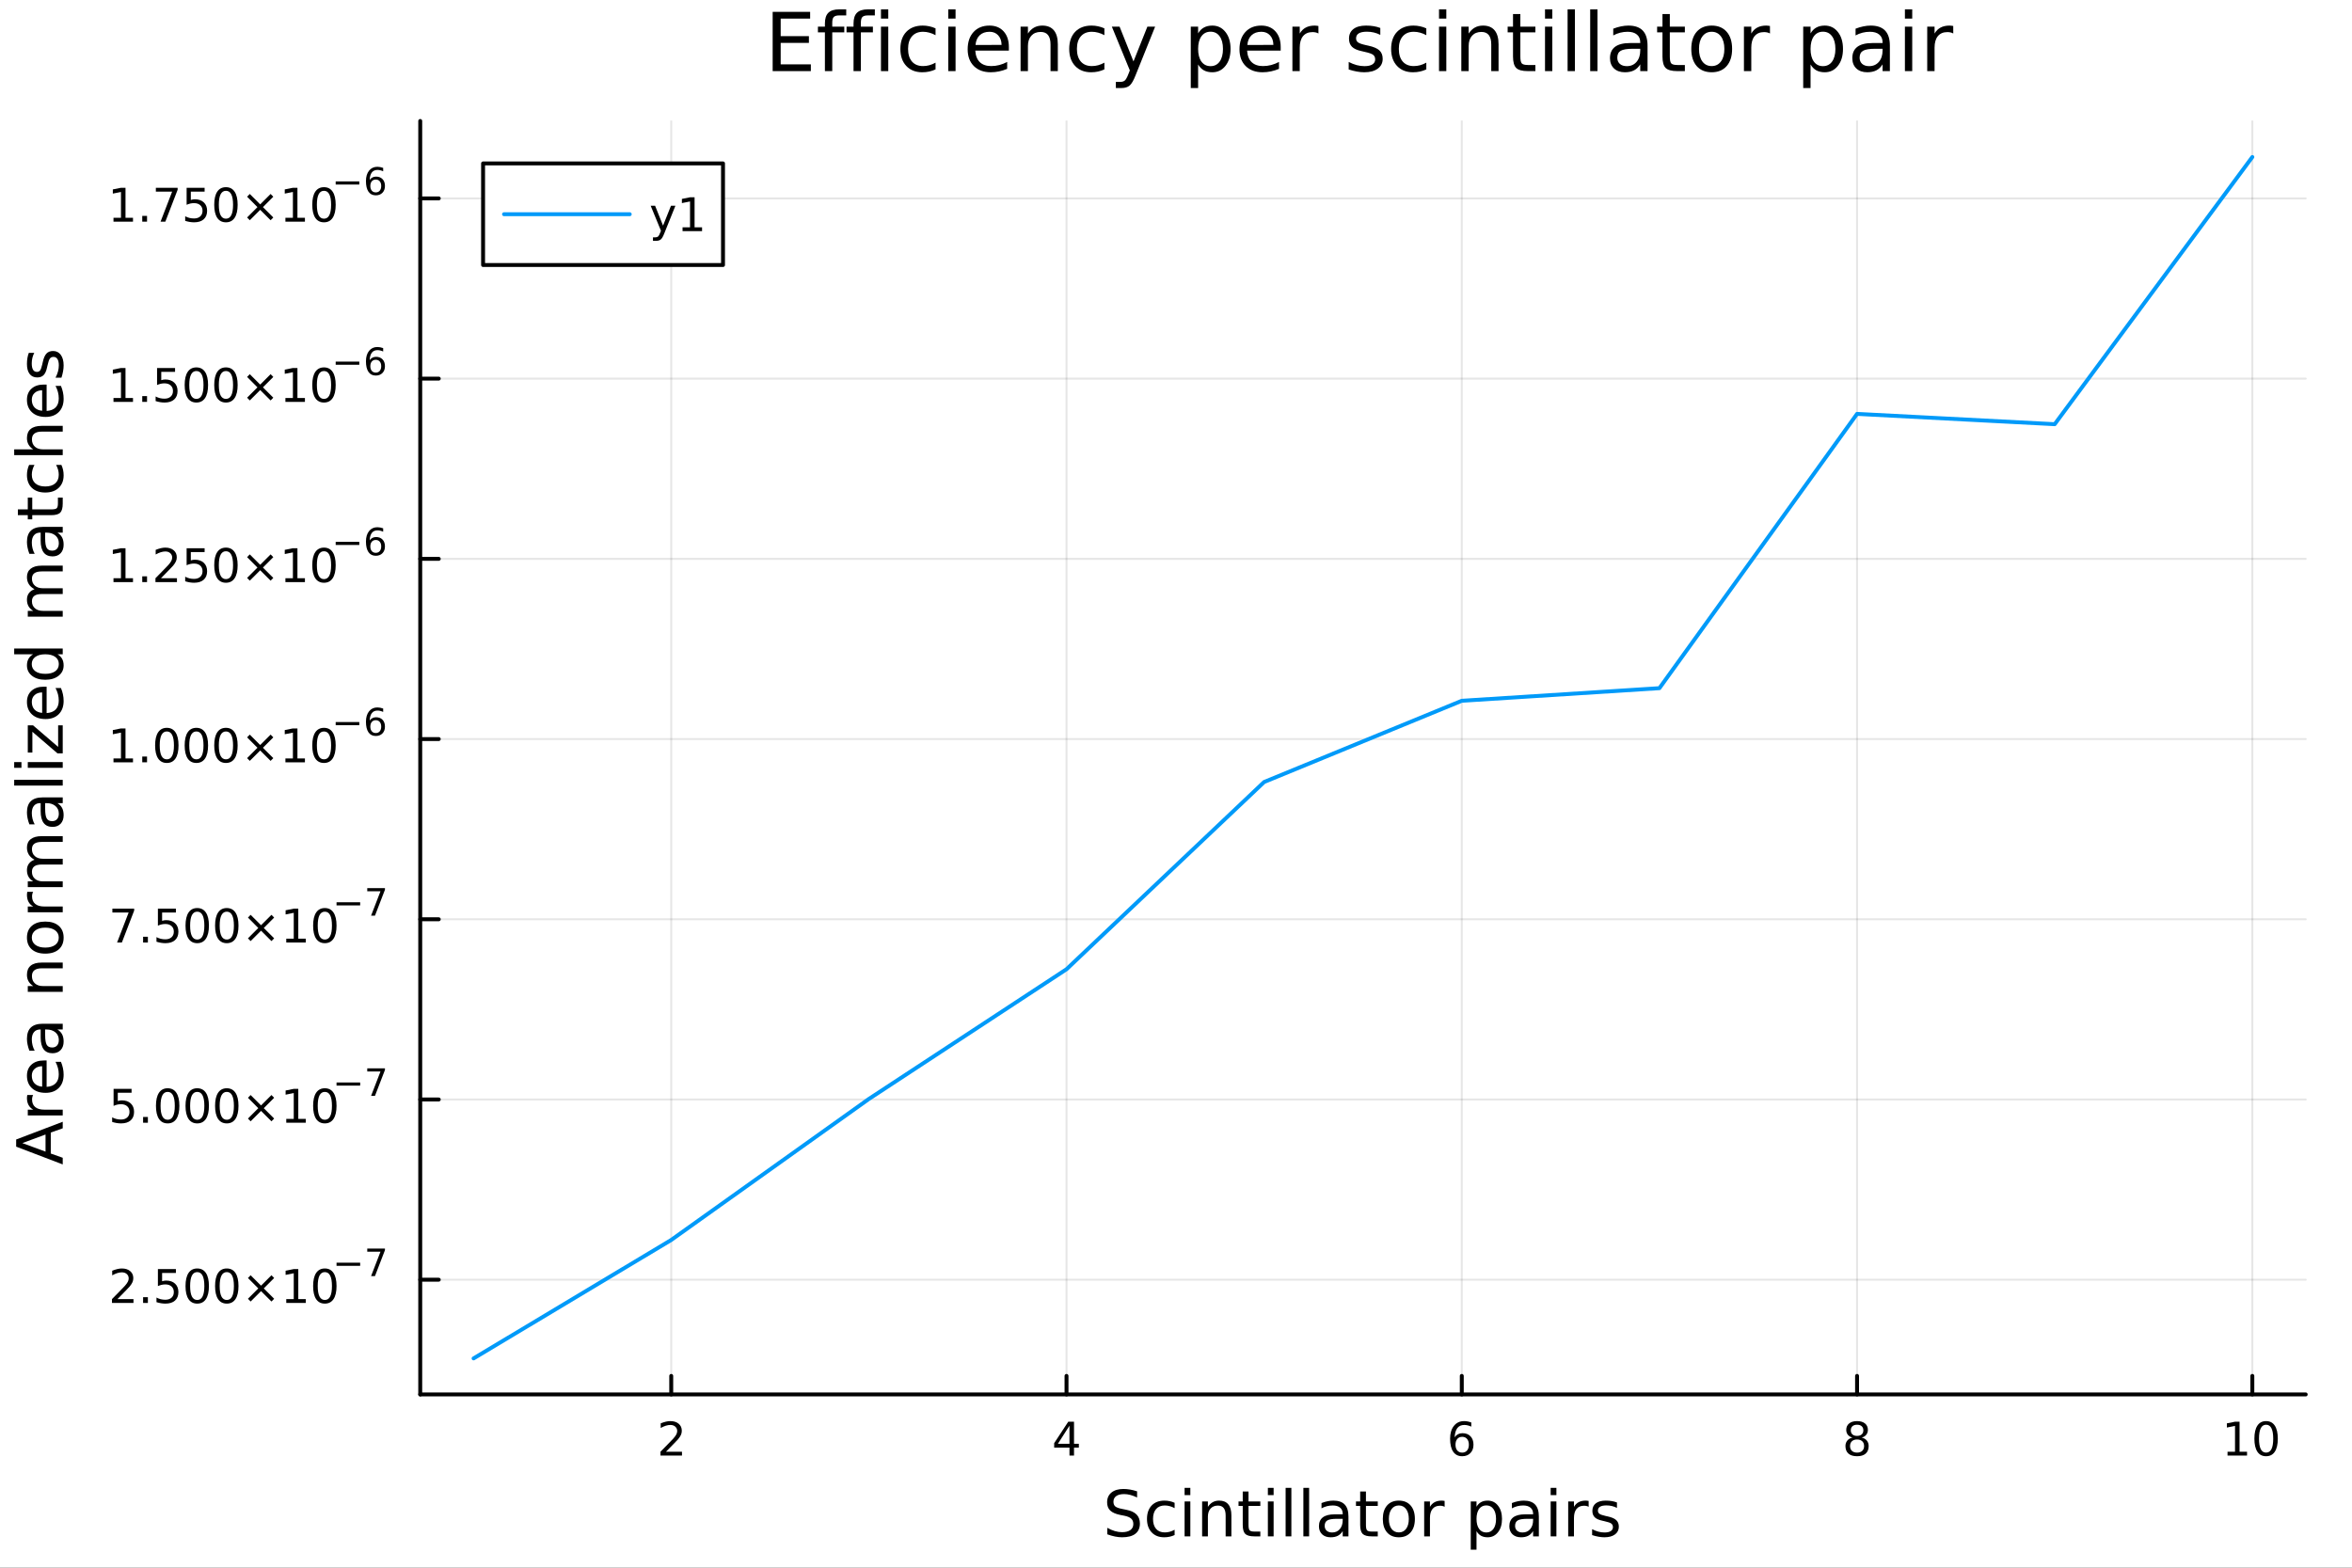 <?xml version="1.0" encoding="utf-8"?>
<svg xmlns="http://www.w3.org/2000/svg" xmlns:xlink="http://www.w3.org/1999/xlink" width="600" height="400" viewBox="0 0 2400 1600">
<rect x="0" y="0" width="2400" height="1600" fill="#333333" stroke="none"/>
<defs>
  <clipPath id="clip850">
    <rect x="0" y="0" width="2400" height="1600"/>
  </clipPath>
</defs>
<path clip-path="url(#clip850)" d="M0 1600 L2400 1600 L2400 0 L0 0  Z" fill="#ffffff" fill-rule="evenodd" fill-opacity="1"/>
<defs>
  <clipPath id="clip851">
    <rect x="480" y="0" width="1681" height="1600"/>
  </clipPath>
</defs>
<path clip-path="url(#clip850)" d="M428.81 1423.18 L2352.76 1423.18 L2352.76 123.472 L428.81 123.472  Z" fill="#ffffff" fill-rule="evenodd" fill-opacity="1"/>
<defs>
  <clipPath id="clip852">
    <rect x="428" y="123" width="1925" height="1301"/>
  </clipPath>
</defs>
<polyline clip-path="url(#clip852)" style="stroke:#000000; stroke-linecap:round; stroke-linejoin:round; stroke-width:2; stroke-opacity:0.1; fill:none" points="684.933,1423.18 684.933,123.472 "/>
<polyline clip-path="url(#clip852)" style="stroke:#000000; stroke-linecap:round; stroke-linejoin:round; stroke-width:2; stroke-opacity:0.1; fill:none" points="1088.28,1423.18 1088.28,123.472 "/>
<polyline clip-path="url(#clip852)" style="stroke:#000000; stroke-linecap:round; stroke-linejoin:round; stroke-width:2; stroke-opacity:0.1; fill:none" points="1491.62,1423.18 1491.62,123.472 "/>
<polyline clip-path="url(#clip852)" style="stroke:#000000; stroke-linecap:round; stroke-linejoin:round; stroke-width:2; stroke-opacity:0.1; fill:none" points="1894.96,1423.18 1894.96,123.472 "/>
<polyline clip-path="url(#clip852)" style="stroke:#000000; stroke-linecap:round; stroke-linejoin:round; stroke-width:2; stroke-opacity:0.1; fill:none" points="2298.3,1423.18 2298.3,123.472 "/>
<polyline clip-path="url(#clip852)" style="stroke:#000000; stroke-linecap:round; stroke-linejoin:round; stroke-width:2; stroke-opacity:0.1; fill:none" points="428.81,1306.08 2352.76,1306.08 "/>
<polyline clip-path="url(#clip852)" style="stroke:#000000; stroke-linecap:round; stroke-linejoin:round; stroke-width:2; stroke-opacity:0.1; fill:none" points="428.81,1122.15 2352.76,1122.15 "/>
<polyline clip-path="url(#clip852)" style="stroke:#000000; stroke-linecap:round; stroke-linejoin:round; stroke-width:2; stroke-opacity:0.1; fill:none" points="428.81,938.219 2352.76,938.219 "/>
<polyline clip-path="url(#clip852)" style="stroke:#000000; stroke-linecap:round; stroke-linejoin:round; stroke-width:2; stroke-opacity:0.1; fill:none" points="428.81,754.289 2352.76,754.289 "/>
<polyline clip-path="url(#clip852)" style="stroke:#000000; stroke-linecap:round; stroke-linejoin:round; stroke-width:2; stroke-opacity:0.1; fill:none" points="428.81,570.359 2352.76,570.359 "/>
<polyline clip-path="url(#clip852)" style="stroke:#000000; stroke-linecap:round; stroke-linejoin:round; stroke-width:2; stroke-opacity:0.1; fill:none" points="428.81,386.429 2352.76,386.429 "/>
<polyline clip-path="url(#clip852)" style="stroke:#000000; stroke-linecap:round; stroke-linejoin:round; stroke-width:2; stroke-opacity:0.1; fill:none" points="428.81,202.499 2352.76,202.499 "/>
<polyline clip-path="url(#clip850)" style="stroke:#000000; stroke-linecap:round; stroke-linejoin:round; stroke-width:4; stroke-opacity:1; fill:none" points="428.81,1423.18 2352.76,1423.18 "/>
<polyline clip-path="url(#clip850)" style="stroke:#000000; stroke-linecap:round; stroke-linejoin:round; stroke-width:4; stroke-opacity:1; fill:none" points="684.933,1423.18 684.933,1404.28 "/>
<polyline clip-path="url(#clip850)" style="stroke:#000000; stroke-linecap:round; stroke-linejoin:round; stroke-width:4; stroke-opacity:1; fill:none" points="1088.28,1423.18 1088.28,1404.28 "/>
<polyline clip-path="url(#clip850)" style="stroke:#000000; stroke-linecap:round; stroke-linejoin:round; stroke-width:4; stroke-opacity:1; fill:none" points="1491.62,1423.18 1491.62,1404.28 "/>
<polyline clip-path="url(#clip850)" style="stroke:#000000; stroke-linecap:round; stroke-linejoin:round; stroke-width:4; stroke-opacity:1; fill:none" points="1894.96,1423.18 1894.96,1404.28 "/>
<polyline clip-path="url(#clip850)" style="stroke:#000000; stroke-linecap:round; stroke-linejoin:round; stroke-width:4; stroke-opacity:1; fill:none" points="2298.3,1423.18 2298.3,1404.28 "/>
<path clip-path="url(#clip850)" d="M679.586 1481.64 L695.905 1481.64 L695.905 1485.58 L673.961 1485.58 L673.961 1481.64 Q676.623 1478.89 681.206 1474.26 Q685.813 1469.61 686.993 1468.27 Q689.239 1465.74 690.118 1464.01 Q691.021 1462.25 691.021 1460.56 Q691.021 1457.8 689.077 1456.07 Q687.155 1454.33 684.054 1454.33 Q681.854 1454.33 679.401 1455.09 Q676.97 1455.86 674.192 1457.41 L674.192 1452.69 Q677.017 1451.55 679.47 1450.97 Q681.924 1450.39 683.961 1450.39 Q689.331 1450.39 692.526 1453.08 Q695.72 1455.77 695.72 1460.26 Q695.72 1462.39 694.91 1464.31 Q694.123 1466.2 692.016 1468.8 Q691.438 1469.47 688.336 1472.69 Q685.234 1475.88 679.586 1481.64 Z" fill="#000000" fill-rule="nonzero" fill-opacity="1" /><path clip-path="url(#clip850)" d="M1091.29 1455.09 L1079.48 1473.54 L1091.29 1473.54 L1091.29 1455.09 M1090.06 1451.02 L1095.94 1451.02 L1095.94 1473.54 L1100.87 1473.54 L1100.87 1477.43 L1095.94 1477.43 L1095.94 1485.58 L1091.29 1485.58 L1091.29 1477.43 L1075.68 1477.43 L1075.68 1472.92 L1090.06 1451.02 Z" fill="#000000" fill-rule="nonzero" fill-opacity="1" /><path clip-path="url(#clip850)" d="M1492.02 1466.44 Q1488.88 1466.44 1487.02 1468.59 Q1485.2 1470.74 1485.2 1474.49 Q1485.2 1478.22 1487.02 1480.39 Q1488.88 1482.55 1492.02 1482.55 Q1495.17 1482.55 1497 1480.39 Q1498.85 1478.22 1498.85 1474.49 Q1498.85 1470.74 1497 1468.59 Q1495.17 1466.44 1492.02 1466.44 M1501.31 1451.78 L1501.31 1456.04 Q1499.55 1455.21 1497.74 1454.77 Q1495.96 1454.33 1494.2 1454.33 Q1489.57 1454.33 1487.12 1457.45 Q1484.69 1460.58 1484.34 1466.9 Q1485.7 1464.89 1487.76 1463.82 Q1489.82 1462.73 1492.3 1462.73 Q1497.51 1462.73 1500.52 1465.9 Q1503.55 1469.05 1503.55 1474.49 Q1503.55 1479.82 1500.4 1483.03 Q1497.26 1486.25 1492.02 1486.25 Q1486.03 1486.25 1482.86 1481.67 Q1479.69 1477.06 1479.69 1468.33 Q1479.69 1460.14 1483.57 1455.28 Q1487.46 1450.39 1494.01 1450.39 Q1495.77 1450.39 1497.56 1450.74 Q1499.36 1451.09 1501.31 1451.78 Z" fill="#000000" fill-rule="nonzero" fill-opacity="1" /><path clip-path="url(#clip850)" d="M1894.96 1469.17 Q1891.63 1469.17 1889.71 1470.95 Q1887.81 1472.73 1887.81 1475.86 Q1887.81 1478.98 1889.71 1480.77 Q1891.63 1482.55 1894.96 1482.55 Q1898.3 1482.55 1900.22 1480.77 Q1902.14 1478.96 1902.14 1475.86 Q1902.14 1472.73 1900.22 1470.95 Q1898.32 1469.17 1894.96 1469.17 M1890.29 1467.18 Q1887.28 1466.44 1885.59 1464.38 Q1883.92 1462.32 1883.92 1459.35 Q1883.92 1455.21 1886.86 1452.8 Q1889.82 1450.39 1894.96 1450.39 Q1900.12 1450.39 1903.06 1452.8 Q1906 1455.21 1906 1459.35 Q1906 1462.32 1904.31 1464.38 Q1902.65 1466.44 1899.66 1467.18 Q1903.04 1467.96 1904.92 1470.26 Q1906.81 1472.55 1906.81 1475.86 Q1906.81 1480.88 1903.73 1483.57 Q1900.68 1486.25 1894.96 1486.25 Q1889.24 1486.25 1886.17 1483.57 Q1883.11 1480.88 1883.11 1475.86 Q1883.11 1472.55 1885.01 1470.26 Q1886.91 1467.96 1890.29 1467.18 M1888.57 1459.79 Q1888.57 1462.48 1890.24 1463.98 Q1891.93 1465.49 1894.96 1465.49 Q1897.97 1465.49 1899.66 1463.98 Q1901.37 1462.48 1901.37 1459.79 Q1901.37 1457.11 1899.66 1455.6 Q1897.97 1454.1 1894.96 1454.1 Q1891.93 1454.1 1890.24 1455.6 Q1888.57 1457.11 1888.57 1459.79 Z" fill="#000000" fill-rule="nonzero" fill-opacity="1" /><path clip-path="url(#clip850)" d="M2272.99 1481.64 L2280.63 1481.64 L2280.63 1455.28 L2272.32 1456.95 L2272.32 1452.69 L2280.58 1451.02 L2285.26 1451.02 L2285.26 1481.64 L2292.9 1481.64 L2292.9 1485.58 L2272.99 1485.58 L2272.99 1481.64 Z" fill="#000000" fill-rule="nonzero" fill-opacity="1" /><path clip-path="url(#clip850)" d="M2312.34 1454.1 Q2308.73 1454.1 2306.9 1457.66 Q2305.1 1461.2 2305.1 1468.33 Q2305.1 1475.44 2306.9 1479.01 Q2308.73 1482.55 2312.34 1482.55 Q2315.98 1482.55 2317.78 1479.01 Q2319.61 1475.44 2319.61 1468.33 Q2319.61 1461.2 2317.78 1457.66 Q2315.98 1454.1 2312.34 1454.1 M2312.34 1450.39 Q2318.15 1450.39 2321.21 1455 Q2324.29 1459.58 2324.29 1468.33 Q2324.29 1477.06 2321.21 1481.67 Q2318.15 1486.25 2312.34 1486.25 Q2306.53 1486.25 2303.46 1481.67 Q2300.4 1477.06 2300.4 1468.33 Q2300.4 1459.58 2303.46 1455 Q2306.53 1450.39 2312.34 1450.39 Z" fill="#000000" fill-rule="nonzero" fill-opacity="1" /><path clip-path="url(#clip850)" d="M1160.3 1522.08 L1160.3 1528.35 Q1156.64 1526.6 1153.39 1525.74 Q1150.14 1524.88 1147.12 1524.88 Q1141.87 1524.88 1139 1526.92 Q1136.17 1528.96 1136.17 1532.71 Q1136.17 1535.87 1138.05 1537.49 Q1139.96 1539.08 1145.24 1540.07 L1149.13 1540.86 Q1156.32 1542.23 1159.72 1545.7 Q1163.16 1549.14 1163.16 1554.93 Q1163.16 1561.84 1158.51 1565.4 Q1153.9 1568.97 1144.96 1568.97 Q1141.58 1568.97 1137.76 1568.2 Q1133.97 1567.44 1129.9 1565.94 L1129.9 1559.32 Q1133.82 1561.52 1137.57 1562.63 Q1141.33 1563.75 1144.96 1563.75 Q1150.46 1563.75 1153.45 1561.58 Q1156.45 1559.42 1156.45 1555.41 Q1156.45 1551.91 1154.28 1549.93 Q1152.15 1547.96 1147.25 1546.97 L1143.33 1546.21 Q1136.14 1544.78 1132.92 1541.72 Q1129.71 1538.67 1129.71 1533.22 Q1129.71 1526.92 1134.13 1523.29 Q1138.59 1519.66 1146.39 1519.66 Q1149.73 1519.66 1153.2 1520.27 Q1156.67 1520.87 1160.3 1522.08 Z" fill="#000000" fill-rule="nonzero" fill-opacity="1" /><path clip-path="url(#clip850)" d="M1198.59 1533.76 L1198.59 1539.24 Q1196.1 1537.87 1193.59 1537.2 Q1191.11 1536.5 1188.56 1536.5 Q1182.86 1536.5 1179.71 1540.13 Q1176.56 1543.73 1176.56 1550.25 Q1176.56 1556.78 1179.71 1560.4 Q1182.86 1564 1188.56 1564 Q1191.11 1564 1193.59 1563.33 Q1196.1 1562.63 1198.59 1561.26 L1198.59 1566.68 Q1196.14 1567.82 1193.49 1568.39 Q1190.88 1568.97 1187.92 1568.97 Q1179.87 1568.97 1175.13 1563.91 Q1170.39 1558.85 1170.39 1550.25 Q1170.39 1541.53 1175.16 1536.53 Q1179.97 1531.54 1188.31 1531.54 Q1191.01 1531.54 1193.59 1532.11 Q1196.17 1532.65 1198.59 1533.76 Z" fill="#000000" fill-rule="nonzero" fill-opacity="1" /><path clip-path="url(#clip850)" d="M1208.77 1532.4 L1214.63 1532.4 L1214.63 1568.04 L1208.77 1568.04 L1208.77 1532.4 M1208.77 1518.52 L1214.63 1518.52 L1214.63 1525.93 L1208.77 1525.93 L1208.77 1518.52 Z" fill="#000000" fill-rule="nonzero" fill-opacity="1" /><path clip-path="url(#clip850)" d="M1256.51 1546.53 L1256.51 1568.04 L1250.66 1568.04 L1250.66 1546.72 Q1250.66 1541.66 1248.68 1539.14 Q1246.71 1536.63 1242.76 1536.63 Q1238.02 1536.63 1235.28 1539.65 Q1232.55 1542.68 1232.55 1547.9 L1232.55 1568.04 L1226.66 1568.04 L1226.66 1532.4 L1232.55 1532.4 L1232.55 1537.93 Q1234.65 1534.72 1237.48 1533.13 Q1240.35 1531.54 1244.07 1531.54 Q1250.21 1531.54 1253.36 1535.36 Q1256.51 1539.14 1256.51 1546.53 Z" fill="#000000" fill-rule="nonzero" fill-opacity="1" /><path clip-path="url(#clip850)" d="M1273.99 1522.27 L1273.99 1532.4 L1286.05 1532.4 L1286.05 1536.95 L1273.99 1536.95 L1273.99 1556.3 Q1273.99 1560.66 1275.17 1561.9 Q1276.38 1563.14 1280.04 1563.14 L1286.05 1563.14 L1286.05 1568.04 L1280.04 1568.04 Q1273.26 1568.04 1270.68 1565.53 Q1268.1 1562.98 1268.1 1556.3 L1268.1 1536.95 L1263.8 1536.95 L1263.8 1532.4 L1268.1 1532.4 L1268.1 1522.27 L1273.99 1522.27 Z" fill="#000000" fill-rule="nonzero" fill-opacity="1" /><path clip-path="url(#clip850)" d="M1293.75 1532.4 L1299.61 1532.4 L1299.61 1568.04 L1293.75 1568.04 L1293.75 1532.4 M1293.75 1518.52 L1299.61 1518.52 L1299.61 1525.93 L1293.75 1525.93 L1293.75 1518.52 Z" fill="#000000" fill-rule="nonzero" fill-opacity="1" /><path clip-path="url(#clip850)" d="M1311.86 1518.52 L1317.72 1518.52 L1317.72 1568.04 L1311.86 1568.04 L1311.86 1518.52 Z" fill="#000000" fill-rule="nonzero" fill-opacity="1" /><path clip-path="url(#clip850)" d="M1329.97 1518.52 L1335.83 1518.52 L1335.83 1568.04 L1329.97 1568.04 L1329.97 1518.52 Z" fill="#000000" fill-rule="nonzero" fill-opacity="1" /><path clip-path="url(#clip850)" d="M1364.29 1550.12 Q1357.19 1550.12 1354.45 1551.75 Q1351.71 1553.37 1351.71 1557.29 Q1351.71 1560.4 1353.75 1562.25 Q1355.82 1564.07 1359.35 1564.07 Q1364.22 1564.07 1367.15 1560.63 Q1370.11 1557.16 1370.11 1551.43 L1370.11 1550.12 L1364.29 1550.12 M1375.97 1547.71 L1375.97 1568.04 L1370.11 1568.04 L1370.11 1562.63 Q1368.11 1565.88 1365.11 1567.44 Q1362.12 1568.97 1357.79 1568.97 Q1352.32 1568.97 1349.07 1565.91 Q1345.86 1562.82 1345.86 1557.67 Q1345.86 1551.65 1349.87 1548.6 Q1353.91 1545.54 1361.9 1545.54 L1370.11 1545.54 L1370.11 1544.97 Q1370.11 1540.93 1367.44 1538.73 Q1364.8 1536.5 1359.99 1536.5 Q1356.93 1536.5 1354.04 1537.23 Q1351.14 1537.97 1348.47 1539.43 L1348.47 1534.02 Q1351.68 1532.78 1354.71 1532.17 Q1357.73 1531.54 1360.59 1531.54 Q1368.33 1531.54 1372.15 1535.55 Q1375.97 1539.56 1375.97 1547.71 Z" fill="#000000" fill-rule="nonzero" fill-opacity="1" /><path clip-path="url(#clip850)" d="M1393.82 1522.27 L1393.82 1532.4 L1405.89 1532.4 L1405.89 1536.95 L1393.82 1536.95 L1393.82 1556.3 Q1393.82 1560.66 1395 1561.9 Q1396.21 1563.14 1399.87 1563.14 L1405.89 1563.14 L1405.89 1568.04 L1399.87 1568.04 Q1393.09 1568.04 1390.51 1565.53 Q1387.93 1562.98 1387.93 1556.3 L1387.93 1536.95 L1383.64 1536.95 L1383.64 1532.4 L1387.93 1532.4 L1387.93 1522.27 L1393.82 1522.27 Z" fill="#000000" fill-rule="nonzero" fill-opacity="1" /><path clip-path="url(#clip850)" d="M1427.4 1536.5 Q1422.69 1536.5 1419.95 1540.19 Q1417.22 1543.85 1417.22 1550.25 Q1417.22 1556.65 1419.92 1560.34 Q1422.66 1564 1427.4 1564 Q1432.08 1564 1434.82 1560.31 Q1437.56 1556.62 1437.56 1550.25 Q1437.56 1543.92 1434.82 1540.23 Q1432.08 1536.5 1427.4 1536.5 M1427.4 1531.54 Q1435.04 1531.54 1439.4 1536.5 Q1443.76 1541.47 1443.76 1550.25 Q1443.76 1559 1439.4 1564 Q1435.04 1568.97 1427.4 1568.97 Q1419.73 1568.97 1415.37 1564 Q1411.04 1559 1411.04 1550.25 Q1411.04 1541.47 1415.37 1536.5 Q1419.73 1531.54 1427.4 1531.54 Z" fill="#000000" fill-rule="nonzero" fill-opacity="1" /><path clip-path="url(#clip850)" d="M1474.13 1537.87 Q1473.14 1537.3 1471.96 1537.04 Q1470.82 1536.76 1469.42 1536.76 Q1464.45 1536.76 1461.78 1540 Q1459.13 1543.22 1459.13 1549.27 L1459.13 1568.04 L1453.25 1568.04 L1453.25 1532.4 L1459.13 1532.4 L1459.13 1537.93 Q1460.98 1534.69 1463.94 1533.13 Q1466.9 1531.54 1471.13 1531.54 Q1471.74 1531.54 1472.47 1531.63 Q1473.2 1531.7 1474.09 1531.85 L1474.13 1537.87 Z" fill="#000000" fill-rule="nonzero" fill-opacity="1" /><path clip-path="url(#clip850)" d="M1506.65 1562.7 L1506.65 1581.6 L1500.77 1581.6 L1500.77 1532.4 L1506.65 1532.4 L1506.65 1537.81 Q1508.5 1534.62 1511.3 1533.1 Q1514.13 1531.54 1518.05 1531.54 Q1524.54 1531.54 1528.58 1536.69 Q1532.66 1541.85 1532.66 1550.25 Q1532.66 1558.65 1528.58 1563.81 Q1524.54 1568.97 1518.05 1568.97 Q1514.13 1568.97 1511.3 1567.44 Q1508.5 1565.88 1506.65 1562.7 M1526.58 1550.25 Q1526.58 1543.79 1523.91 1540.13 Q1521.26 1536.44 1516.62 1536.44 Q1511.97 1536.44 1509.3 1540.13 Q1506.65 1543.79 1506.65 1550.25 Q1506.65 1556.71 1509.3 1560.4 Q1511.97 1564.07 1516.62 1564.07 Q1521.26 1564.07 1523.91 1560.4 Q1526.58 1556.71 1526.58 1550.25 Z" fill="#000000" fill-rule="nonzero" fill-opacity="1" /><path clip-path="url(#clip850)" d="M1558.57 1550.12 Q1551.47 1550.12 1548.73 1551.75 Q1546 1553.37 1546 1557.29 Q1546 1560.4 1548.03 1562.25 Q1550.1 1564.07 1553.63 1564.07 Q1558.5 1564.07 1561.43 1560.63 Q1564.39 1557.16 1564.39 1551.43 L1564.39 1550.12 L1558.57 1550.12 M1570.25 1547.71 L1570.25 1568.04 L1564.39 1568.04 L1564.39 1562.63 Q1562.39 1565.88 1559.39 1567.44 Q1556.4 1568.97 1552.07 1568.97 Q1546.6 1568.97 1543.35 1565.91 Q1540.14 1562.82 1540.14 1557.67 Q1540.14 1551.65 1544.15 1548.6 Q1548.19 1545.54 1556.18 1545.54 L1564.39 1545.54 L1564.39 1544.97 Q1564.39 1540.93 1561.72 1538.73 Q1559.08 1536.5 1554.27 1536.5 Q1551.21 1536.5 1548.32 1537.23 Q1545.42 1537.97 1542.75 1539.43 L1542.75 1534.02 Q1545.96 1532.78 1548.99 1532.17 Q1552.01 1531.54 1554.88 1531.54 Q1562.61 1531.54 1566.43 1535.55 Q1570.25 1539.56 1570.25 1547.71 Z" fill="#000000" fill-rule="nonzero" fill-opacity="1" /><path clip-path="url(#clip850)" d="M1582.31 1532.4 L1588.17 1532.4 L1588.17 1568.04 L1582.31 1568.04 L1582.31 1532.4 M1582.31 1518.52 L1588.17 1518.52 L1588.17 1525.93 L1582.31 1525.93 L1582.31 1518.52 Z" fill="#000000" fill-rule="nonzero" fill-opacity="1" /><path clip-path="url(#clip850)" d="M1621.08 1537.87 Q1620.09 1537.3 1618.91 1537.04 Q1617.77 1536.76 1616.37 1536.76 Q1611.4 1536.76 1608.73 1540 Q1606.09 1543.22 1606.09 1549.27 L1606.09 1568.04 L1600.2 1568.04 L1600.2 1532.4 L1606.09 1532.4 L1606.09 1537.93 Q1607.93 1534.69 1610.89 1533.13 Q1613.85 1531.54 1618.09 1531.54 Q1618.69 1531.54 1619.42 1531.63 Q1620.16 1531.7 1621.05 1531.85 L1621.08 1537.87 Z" fill="#000000" fill-rule="nonzero" fill-opacity="1" /><path clip-path="url(#clip850)" d="M1649.95 1533.45 L1649.95 1538.98 Q1647.46 1537.71 1644.79 1537.07 Q1642.12 1536.44 1639.25 1536.44 Q1634.89 1536.44 1632.7 1537.77 Q1630.53 1539.11 1630.53 1541.79 Q1630.53 1543.82 1632.09 1545 Q1633.65 1546.15 1638.36 1547.2 L1640.37 1547.64 Q1646.61 1548.98 1649.21 1551.43 Q1651.86 1553.85 1651.86 1558.21 Q1651.86 1563.17 1647.91 1566.07 Q1644 1568.97 1637.12 1568.97 Q1634.26 1568.97 1631.14 1568.39 Q1628.05 1567.85 1624.61 1566.74 L1624.61 1560.69 Q1627.86 1562.38 1631.01 1563.24 Q1634.16 1564.07 1637.25 1564.07 Q1641.39 1564.07 1643.61 1562.66 Q1645.84 1561.23 1645.84 1558.65 Q1645.84 1556.27 1644.22 1554.99 Q1642.63 1553.72 1637.18 1552.54 L1635.15 1552.07 Q1629.7 1550.92 1627.29 1548.56 Q1624.87 1546.18 1624.87 1542.04 Q1624.87 1537.01 1628.43 1534.27 Q1632 1531.54 1638.55 1531.54 Q1641.8 1531.54 1644.66 1532.01 Q1647.53 1532.49 1649.95 1533.45 Z" fill="#000000" fill-rule="nonzero" fill-opacity="1" /><polyline clip-path="url(#clip850)" style="stroke:#000000; stroke-linecap:round; stroke-linejoin:round; stroke-width:4; stroke-opacity:1; fill:none" points="428.81,1423.18 428.81,123.472 "/>
<polyline clip-path="url(#clip850)" style="stroke:#000000; stroke-linecap:round; stroke-linejoin:round; stroke-width:4; stroke-opacity:1; fill:none" points="428.81,1306.08 447.708,1306.08 "/>
<polyline clip-path="url(#clip850)" style="stroke:#000000; stroke-linecap:round; stroke-linejoin:round; stroke-width:4; stroke-opacity:1; fill:none" points="428.81,1122.15 447.708,1122.15 "/>
<polyline clip-path="url(#clip850)" style="stroke:#000000; stroke-linecap:round; stroke-linejoin:round; stroke-width:4; stroke-opacity:1; fill:none" points="428.81,938.219 447.708,938.219 "/>
<polyline clip-path="url(#clip850)" style="stroke:#000000; stroke-linecap:round; stroke-linejoin:round; stroke-width:4; stroke-opacity:1; fill:none" points="428.81,754.289 447.708,754.289 "/>
<polyline clip-path="url(#clip850)" style="stroke:#000000; stroke-linecap:round; stroke-linejoin:round; stroke-width:4; stroke-opacity:1; fill:none" points="428.81,570.359 447.708,570.359 "/>
<polyline clip-path="url(#clip850)" style="stroke:#000000; stroke-linecap:round; stroke-linejoin:round; stroke-width:4; stroke-opacity:1; fill:none" points="428.81,386.429 447.708,386.429 "/>
<polyline clip-path="url(#clip850)" style="stroke:#000000; stroke-linecap:round; stroke-linejoin:round; stroke-width:4; stroke-opacity:1; fill:none" points="428.81,202.499 447.708,202.499 "/>
<path clip-path="url(#clip850)" d="M119.885 1325.87 L136.204 1325.87 L136.204 1329.81 L114.26 1329.81 L114.26 1325.87 Q116.922 1323.12 121.505 1318.49 Q126.112 1313.83 127.292 1312.49 Q129.538 1309.97 130.417 1308.23 Q131.32 1306.47 131.32 1304.78 Q131.32 1302.03 129.376 1300.29 Q127.455 1298.56 124.353 1298.56 Q122.154 1298.56 119.7 1299.32 Q117.269 1300.09 114.492 1301.64 L114.492 1296.91 Q117.316 1295.78 119.769 1295.2 Q122.223 1294.62 124.26 1294.62 Q129.63 1294.62 132.825 1297.31 Q136.019 1299.99 136.019 1304.48 Q136.019 1306.61 135.209 1308.53 Q134.422 1310.43 132.316 1313.02 Q131.737 1313.7 128.635 1316.91 Q125.533 1320.11 119.885 1325.87 Z" fill="#000000" fill-rule="nonzero" fill-opacity="1" /><path clip-path="url(#clip850)" d="M146.019 1323.93 L150.903 1323.93 L150.903 1329.81 L146.019 1329.81 L146.019 1323.93 Z" fill="#000000" fill-rule="nonzero" fill-opacity="1" /><path clip-path="url(#clip850)" d="M161.135 1295.25 L179.491 1295.25 L179.491 1299.18 L165.417 1299.18 L165.417 1307.65 Q166.436 1307.31 167.454 1307.15 Q168.473 1306.96 169.491 1306.96 Q175.278 1306.96 178.658 1310.13 Q182.038 1313.3 182.038 1318.72 Q182.038 1324.3 178.565 1327.4 Q175.093 1330.48 168.774 1330.48 Q166.598 1330.48 164.329 1330.11 Q162.084 1329.74 159.677 1329 L159.677 1324.3 Q161.76 1325.43 163.982 1325.99 Q166.204 1326.54 168.681 1326.54 Q172.686 1326.54 175.024 1324.44 Q177.362 1322.33 177.362 1318.72 Q177.362 1315.11 175.024 1313 Q172.686 1310.9 168.681 1310.9 Q166.806 1310.9 164.931 1311.31 Q163.079 1311.73 161.135 1312.61 L161.135 1295.25 Z" fill="#000000" fill-rule="nonzero" fill-opacity="1" /><path clip-path="url(#clip850)" d="M201.25 1298.33 Q197.639 1298.33 195.811 1301.89 Q194.005 1305.43 194.005 1312.56 Q194.005 1319.67 195.811 1323.23 Q197.639 1326.77 201.25 1326.77 Q204.885 1326.77 206.69 1323.23 Q208.519 1319.67 208.519 1312.56 Q208.519 1305.43 206.69 1301.89 Q204.885 1298.33 201.25 1298.33 M201.25 1294.62 Q207.061 1294.62 210.116 1299.23 Q213.195 1303.81 213.195 1312.56 Q213.195 1321.29 210.116 1325.9 Q207.061 1330.48 201.25 1330.48 Q195.44 1330.48 192.362 1325.9 Q189.306 1321.29 189.306 1312.56 Q189.306 1303.81 192.362 1299.23 Q195.44 1294.62 201.25 1294.62 Z" fill="#000000" fill-rule="nonzero" fill-opacity="1" /><path clip-path="url(#clip850)" d="M231.412 1298.33 Q227.801 1298.33 225.973 1301.89 Q224.167 1305.43 224.167 1312.56 Q224.167 1319.67 225.973 1323.23 Q227.801 1326.77 231.412 1326.77 Q235.047 1326.77 236.852 1323.23 Q238.681 1319.67 238.681 1312.56 Q238.681 1305.43 236.852 1301.89 Q235.047 1298.33 231.412 1298.33 M231.412 1294.62 Q237.222 1294.62 240.278 1299.23 Q243.357 1303.81 243.357 1312.56 Q243.357 1321.29 240.278 1325.9 Q237.222 1330.48 231.412 1330.48 Q225.602 1330.48 222.523 1325.9 Q219.468 1321.29 219.468 1312.56 Q219.468 1303.81 222.523 1299.23 Q225.602 1294.62 231.412 1294.62 Z" fill="#000000" fill-rule="nonzero" fill-opacity="1" /><path clip-path="url(#clip850)" d="M279.745 1304.34 L269.167 1314.97 L279.745 1325.55 L276.991 1328.35 L266.366 1317.72 L255.741 1328.35 L253.009 1325.55 L263.565 1314.97 L253.009 1304.34 L255.741 1301.54 L266.366 1312.17 L276.991 1301.54 L279.745 1304.34 Z" fill="#000000" fill-rule="nonzero" fill-opacity="1" /><path clip-path="url(#clip850)" d="M292.106 1325.87 L299.745 1325.87 L299.745 1299.51 L291.435 1301.17 L291.435 1296.91 L299.699 1295.25 L304.375 1295.25 L304.375 1325.87 L312.014 1325.87 L312.014 1329.81 L292.106 1329.81 L292.106 1325.87 Z" fill="#000000" fill-rule="nonzero" fill-opacity="1" /><path clip-path="url(#clip850)" d="M331.458 1298.33 Q327.847 1298.33 326.018 1301.89 Q324.213 1305.43 324.213 1312.56 Q324.213 1319.67 326.018 1323.23 Q327.847 1326.77 331.458 1326.77 Q335.092 1326.77 336.898 1323.23 Q338.727 1319.67 338.727 1312.56 Q338.727 1305.43 336.898 1301.89 Q335.092 1298.33 331.458 1298.33 M331.458 1294.62 Q337.268 1294.62 340.324 1299.23 Q343.402 1303.81 343.402 1312.56 Q343.402 1321.29 340.324 1325.9 Q337.268 1330.48 331.458 1330.48 Q325.648 1330.48 322.569 1325.9 Q319.514 1321.29 319.514 1312.56 Q319.514 1303.81 322.569 1299.23 Q325.648 1294.62 331.458 1294.62 Z" fill="#000000" fill-rule="nonzero" fill-opacity="1" /><path clip-path="url(#clip850)" d="M343.402 1288.72 L367.514 1288.72 L367.514 1291.92 L343.402 1291.92 L343.402 1288.72 Z" fill="#000000" fill-rule="nonzero" fill-opacity="1" /><path clip-path="url(#clip850)" d="M374.755 1274.32 L392.81 1274.32 L392.81 1275.93 L382.617 1302.4 L378.648 1302.4 L388.24 1277.51 L374.755 1277.51 L374.755 1274.32 Z" fill="#000000" fill-rule="nonzero" fill-opacity="1" /><path clip-path="url(#clip850)" d="M115.904 1111.32 L134.26 1111.32 L134.26 1115.25 L120.186 1115.25 L120.186 1123.72 Q121.205 1123.38 122.223 1123.22 Q123.242 1123.03 124.26 1123.03 Q130.047 1123.03 133.427 1126.2 Q136.806 1129.37 136.806 1134.79 Q136.806 1140.37 133.334 1143.47 Q129.862 1146.55 123.543 1146.55 Q121.367 1146.55 119.098 1146.18 Q116.853 1145.81 114.445 1145.07 L114.445 1140.37 Q116.529 1141.5 118.751 1142.06 Q120.973 1142.61 123.45 1142.61 Q127.455 1142.61 129.792 1140.51 Q132.13 1138.4 132.13 1134.79 Q132.13 1131.18 129.792 1129.07 Q127.455 1126.97 123.45 1126.97 Q121.575 1126.97 119.7 1127.38 Q117.848 1127.8 115.904 1128.68 L115.904 1111.32 Z" fill="#000000" fill-rule="nonzero" fill-opacity="1" /><path clip-path="url(#clip850)" d="M146.019 1140 L150.903 1140 L150.903 1145.88 L146.019 1145.88 L146.019 1140 Z" fill="#000000" fill-rule="nonzero" fill-opacity="1" /><path clip-path="url(#clip850)" d="M171.089 1114.4 Q167.477 1114.4 165.649 1117.96 Q163.843 1121.5 163.843 1128.63 Q163.843 1135.74 165.649 1139.3 Q167.477 1142.84 171.089 1142.84 Q174.723 1142.84 176.528 1139.3 Q178.357 1135.74 178.357 1128.63 Q178.357 1121.5 176.528 1117.96 Q174.723 1114.4 171.089 1114.4 M171.089 1110.69 Q176.899 1110.69 179.954 1115.3 Q183.033 1119.88 183.033 1128.63 Q183.033 1137.36 179.954 1141.97 Q176.899 1146.55 171.089 1146.55 Q165.278 1146.55 162.2 1141.97 Q159.144 1137.36 159.144 1128.63 Q159.144 1119.88 162.2 1115.3 Q165.278 1110.69 171.089 1110.69 Z" fill="#000000" fill-rule="nonzero" fill-opacity="1" /><path clip-path="url(#clip850)" d="M201.25 1114.4 Q197.639 1114.4 195.811 1117.96 Q194.005 1121.5 194.005 1128.63 Q194.005 1135.74 195.811 1139.3 Q197.639 1142.84 201.25 1142.84 Q204.885 1142.84 206.69 1139.3 Q208.519 1135.74 208.519 1128.63 Q208.519 1121.5 206.69 1117.96 Q204.885 1114.4 201.25 1114.4 M201.25 1110.69 Q207.061 1110.69 210.116 1115.3 Q213.195 1119.88 213.195 1128.63 Q213.195 1137.36 210.116 1141.97 Q207.061 1146.55 201.25 1146.55 Q195.44 1146.55 192.362 1141.97 Q189.306 1137.36 189.306 1128.63 Q189.306 1119.88 192.362 1115.3 Q195.44 1110.69 201.25 1110.69 Z" fill="#000000" fill-rule="nonzero" fill-opacity="1" /><path clip-path="url(#clip850)" d="M231.412 1114.4 Q227.801 1114.4 225.973 1117.96 Q224.167 1121.5 224.167 1128.63 Q224.167 1135.74 225.973 1139.3 Q227.801 1142.84 231.412 1142.84 Q235.047 1142.84 236.852 1139.3 Q238.681 1135.74 238.681 1128.63 Q238.681 1121.5 236.852 1117.96 Q235.047 1114.4 231.412 1114.4 M231.412 1110.69 Q237.222 1110.69 240.278 1115.3 Q243.357 1119.88 243.357 1128.63 Q243.357 1137.36 240.278 1141.97 Q237.222 1146.55 231.412 1146.55 Q225.602 1146.55 222.523 1141.97 Q219.468 1137.36 219.468 1128.63 Q219.468 1119.88 222.523 1115.3 Q225.602 1110.69 231.412 1110.69 Z" fill="#000000" fill-rule="nonzero" fill-opacity="1" /><path clip-path="url(#clip850)" d="M279.745 1120.41 L269.167 1131.04 L279.745 1141.62 L276.991 1144.42 L266.366 1133.79 L255.741 1144.42 L253.009 1141.62 L263.565 1131.04 L253.009 1120.41 L255.741 1117.61 L266.366 1128.24 L276.991 1117.61 L279.745 1120.41 Z" fill="#000000" fill-rule="nonzero" fill-opacity="1" /><path clip-path="url(#clip850)" d="M292.106 1141.94 L299.745 1141.94 L299.745 1115.58 L291.435 1117.24 L291.435 1112.98 L299.699 1111.32 L304.375 1111.32 L304.375 1141.94 L312.014 1141.94 L312.014 1145.88 L292.106 1145.88 L292.106 1141.94 Z" fill="#000000" fill-rule="nonzero" fill-opacity="1" /><path clip-path="url(#clip850)" d="M331.458 1114.4 Q327.847 1114.4 326.018 1117.96 Q324.213 1121.5 324.213 1128.63 Q324.213 1135.74 326.018 1139.3 Q327.847 1142.84 331.458 1142.84 Q335.092 1142.84 336.898 1139.3 Q338.727 1135.74 338.727 1128.63 Q338.727 1121.5 336.898 1117.96 Q335.092 1114.4 331.458 1114.4 M331.458 1110.69 Q337.268 1110.69 340.324 1115.3 Q343.402 1119.88 343.402 1128.63 Q343.402 1137.36 340.324 1141.97 Q337.268 1146.55 331.458 1146.55 Q325.648 1146.55 322.569 1141.97 Q319.514 1137.36 319.514 1128.63 Q319.514 1119.88 322.569 1115.3 Q325.648 1110.69 331.458 1110.69 Z" fill="#000000" fill-rule="nonzero" fill-opacity="1" /><path clip-path="url(#clip850)" d="M343.402 1104.79 L367.514 1104.79 L367.514 1107.99 L343.402 1107.99 L343.402 1104.79 Z" fill="#000000" fill-rule="nonzero" fill-opacity="1" /><path clip-path="url(#clip850)" d="M374.755 1090.39 L392.81 1090.39 L392.81 1092 L382.617 1118.47 L378.648 1118.47 L388.24 1093.58 L374.755 1093.58 L374.755 1090.39 Z" fill="#000000" fill-rule="nonzero" fill-opacity="1" /><path clip-path="url(#clip850)" d="M114.677 927.387 L136.899 927.387 L136.899 929.378 L124.353 961.947 L119.468 961.947 L131.274 931.322 L114.677 931.322 L114.677 927.387 Z" fill="#000000" fill-rule="nonzero" fill-opacity="1" /><path clip-path="url(#clip850)" d="M146.019 956.067 L150.903 956.067 L150.903 961.947 L146.019 961.947 L146.019 956.067 Z" fill="#000000" fill-rule="nonzero" fill-opacity="1" /><path clip-path="url(#clip850)" d="M161.135 927.387 L179.491 927.387 L179.491 931.322 L165.417 931.322 L165.417 939.794 Q166.436 939.447 167.454 939.285 Q168.473 939.1 169.491 939.1 Q175.278 939.1 178.658 942.271 Q182.038 945.442 182.038 950.859 Q182.038 956.438 178.565 959.54 Q175.093 962.618 168.774 962.618 Q166.598 962.618 164.329 962.248 Q162.084 961.877 159.677 961.137 L159.677 956.438 Q161.76 957.572 163.982 958.127 Q166.204 958.683 168.681 958.683 Q172.686 958.683 175.024 956.577 Q177.362 954.47 177.362 950.859 Q177.362 947.248 175.024 945.141 Q172.686 943.035 168.681 943.035 Q166.806 943.035 164.931 943.452 Q163.079 943.868 161.135 944.748 L161.135 927.387 Z" fill="#000000" fill-rule="nonzero" fill-opacity="1" /><path clip-path="url(#clip850)" d="M201.25 930.466 Q197.639 930.466 195.811 934.03 Q194.005 937.572 194.005 944.702 Q194.005 951.808 195.811 955.373 Q197.639 958.915 201.25 958.915 Q204.885 958.915 206.69 955.373 Q208.519 951.808 208.519 944.702 Q208.519 937.572 206.69 934.03 Q204.885 930.466 201.25 930.466 M201.25 926.762 Q207.061 926.762 210.116 931.368 Q213.195 935.952 213.195 944.702 Q213.195 953.428 210.116 958.035 Q207.061 962.618 201.25 962.618 Q195.44 962.618 192.362 958.035 Q189.306 953.428 189.306 944.702 Q189.306 935.952 192.362 931.368 Q195.44 926.762 201.25 926.762 Z" fill="#000000" fill-rule="nonzero" fill-opacity="1" /><path clip-path="url(#clip850)" d="M231.412 930.466 Q227.801 930.466 225.973 934.03 Q224.167 937.572 224.167 944.702 Q224.167 951.808 225.973 955.373 Q227.801 958.915 231.412 958.915 Q235.047 958.915 236.852 955.373 Q238.681 951.808 238.681 944.702 Q238.681 937.572 236.852 934.03 Q235.047 930.466 231.412 930.466 M231.412 926.762 Q237.222 926.762 240.278 931.368 Q243.357 935.952 243.357 944.702 Q243.357 953.428 240.278 958.035 Q237.222 962.618 231.412 962.618 Q225.602 962.618 222.523 958.035 Q219.468 953.428 219.468 944.702 Q219.468 935.952 222.523 931.368 Q225.602 926.762 231.412 926.762 Z" fill="#000000" fill-rule="nonzero" fill-opacity="1" /><path clip-path="url(#clip850)" d="M279.745 936.484 L269.167 947.109 L279.745 957.688 L276.991 960.489 L266.366 949.864 L255.741 960.489 L253.009 957.688 L263.565 947.109 L253.009 936.484 L255.741 933.683 L266.366 944.308 L276.991 933.683 L279.745 936.484 Z" fill="#000000" fill-rule="nonzero" fill-opacity="1" /><path clip-path="url(#clip850)" d="M292.106 958.012 L299.745 958.012 L299.745 931.646 L291.435 933.313 L291.435 929.054 L299.699 927.387 L304.375 927.387 L304.375 958.012 L312.014 958.012 L312.014 961.947 L292.106 961.947 L292.106 958.012 Z" fill="#000000" fill-rule="nonzero" fill-opacity="1" /><path clip-path="url(#clip850)" d="M331.458 930.466 Q327.847 930.466 326.018 934.03 Q324.213 937.572 324.213 944.702 Q324.213 951.808 326.018 955.373 Q327.847 958.915 331.458 958.915 Q335.092 958.915 336.898 955.373 Q338.727 951.808 338.727 944.702 Q338.727 937.572 336.898 934.03 Q335.092 930.466 331.458 930.466 M331.458 926.762 Q337.268 926.762 340.324 931.368 Q343.402 935.952 343.402 944.702 Q343.402 953.428 340.324 958.035 Q337.268 962.618 331.458 962.618 Q325.648 962.618 322.569 958.035 Q319.514 953.428 319.514 944.702 Q319.514 935.952 322.569 931.368 Q325.648 926.762 331.458 926.762 Z" fill="#000000" fill-rule="nonzero" fill-opacity="1" /><path clip-path="url(#clip850)" d="M343.402 920.863 L367.514 920.863 L367.514 924.061 L343.402 924.061 L343.402 920.863 Z" fill="#000000" fill-rule="nonzero" fill-opacity="1" /><path clip-path="url(#clip850)" d="M374.755 906.457 L392.81 906.457 L392.81 908.074 L382.617 934.537 L378.648 934.537 L388.24 909.654 L374.755 909.654 L374.755 906.457 Z" fill="#000000" fill-rule="nonzero" fill-opacity="1" /><path clip-path="url(#clip850)" d="M115.802 774.082 L123.441 774.082 L123.441 747.716 L115.131 749.383 L115.131 745.123 L123.395 743.457 L128.071 743.457 L128.071 774.082 L135.71 774.082 L135.71 778.017 L115.802 778.017 L115.802 774.082 Z" fill="#000000" fill-rule="nonzero" fill-opacity="1" /><path clip-path="url(#clip850)" d="M145.154 772.137 L150.038 772.137 L150.038 778.017 L145.154 778.017 L145.154 772.137 Z" fill="#000000" fill-rule="nonzero" fill-opacity="1" /><path clip-path="url(#clip850)" d="M170.223 746.536 Q166.612 746.536 164.784 750.1 Q162.978 753.642 162.978 760.772 Q162.978 767.878 164.784 771.443 Q166.612 774.984 170.223 774.984 Q173.858 774.984 175.663 771.443 Q177.492 767.878 177.492 760.772 Q177.492 753.642 175.663 750.1 Q173.858 746.536 170.223 746.536 M170.223 742.832 Q176.034 742.832 179.089 747.438 Q182.168 752.022 182.168 760.772 Q182.168 769.498 179.089 774.105 Q176.034 778.688 170.223 778.688 Q164.413 778.688 161.335 774.105 Q158.279 769.498 158.279 760.772 Q158.279 752.022 161.335 747.438 Q164.413 742.832 170.223 742.832 Z" fill="#000000" fill-rule="nonzero" fill-opacity="1" /><path clip-path="url(#clip850)" d="M200.385 746.536 Q196.774 746.536 194.945 750.1 Q193.14 753.642 193.14 760.772 Q193.14 767.878 194.945 771.443 Q196.774 774.984 200.385 774.984 Q204.02 774.984 205.825 771.443 Q207.654 767.878 207.654 760.772 Q207.654 753.642 205.825 750.1 Q204.02 746.536 200.385 746.536 M200.385 742.832 Q206.195 742.832 209.251 747.438 Q212.33 752.022 212.33 760.772 Q212.33 769.498 209.251 774.105 Q206.195 778.688 200.385 778.688 Q194.575 778.688 191.496 774.105 Q188.441 769.498 188.441 760.772 Q188.441 752.022 191.496 747.438 Q194.575 742.832 200.385 742.832 Z" fill="#000000" fill-rule="nonzero" fill-opacity="1" /><path clip-path="url(#clip850)" d="M230.547 746.536 Q226.936 746.536 225.107 750.1 Q223.302 753.642 223.302 760.772 Q223.302 767.878 225.107 771.443 Q226.936 774.984 230.547 774.984 Q234.181 774.984 235.987 771.443 Q237.816 767.878 237.816 760.772 Q237.816 753.642 235.987 750.1 Q234.181 746.536 230.547 746.536 M230.547 742.832 Q236.357 742.832 239.413 747.438 Q242.492 752.022 242.492 760.772 Q242.492 769.498 239.413 774.105 Q236.357 778.688 230.547 778.688 Q224.737 778.688 221.658 774.105 Q218.603 769.498 218.603 760.772 Q218.603 752.022 221.658 747.438 Q224.737 742.832 230.547 742.832 Z" fill="#000000" fill-rule="nonzero" fill-opacity="1" /><path clip-path="url(#clip850)" d="M278.88 752.554 L268.302 763.179 L278.88 773.758 L276.126 776.558 L265.501 765.934 L254.876 776.558 L252.144 773.758 L262.7 763.179 L252.144 752.554 L254.876 749.753 L265.501 760.378 L276.126 749.753 L278.88 752.554 Z" fill="#000000" fill-rule="nonzero" fill-opacity="1" /><path clip-path="url(#clip850)" d="M291.241 774.082 L298.88 774.082 L298.88 747.716 L290.57 749.383 L290.57 745.123 L298.834 743.457 L303.51 743.457 L303.51 774.082 L311.149 774.082 L311.149 778.017 L291.241 778.017 L291.241 774.082 Z" fill="#000000" fill-rule="nonzero" fill-opacity="1" /><path clip-path="url(#clip850)" d="M330.593 746.536 Q326.982 746.536 325.153 750.1 Q323.348 753.642 323.348 760.772 Q323.348 767.878 325.153 771.443 Q326.982 774.984 330.593 774.984 Q334.227 774.984 336.033 771.443 Q337.861 767.878 337.861 760.772 Q337.861 753.642 336.033 750.1 Q334.227 746.536 330.593 746.536 M330.593 742.832 Q336.403 742.832 339.459 747.438 Q342.537 752.022 342.537 760.772 Q342.537 769.498 339.459 774.105 Q336.403 778.688 330.593 778.688 Q324.783 778.688 321.704 774.105 Q318.649 769.498 318.649 760.772 Q318.649 752.022 321.704 747.438 Q324.783 742.832 330.593 742.832 Z" fill="#000000" fill-rule="nonzero" fill-opacity="1" /><path clip-path="url(#clip850)" d="M342.537 736.933 L366.649 736.933 L366.649 740.13 L342.537 740.13 L342.537 736.933 Z" fill="#000000" fill-rule="nonzero" fill-opacity="1" /><path clip-path="url(#clip850)" d="M383.444 735.052 Q380.886 735.052 379.382 736.802 Q377.896 738.551 377.896 741.597 Q377.896 744.626 379.382 746.393 Q380.886 748.143 383.444 748.143 Q386.002 748.143 387.488 746.393 Q388.992 744.626 388.992 741.597 Q388.992 738.551 387.488 736.802 Q386.002 735.052 383.444 735.052 M390.986 723.147 L390.986 726.608 Q389.557 725.931 388.09 725.573 Q386.642 725.216 385.212 725.216 Q381.451 725.216 379.457 727.755 Q377.482 730.294 377.2 735.429 Q378.31 733.792 379.984 732.927 Q381.657 732.043 383.67 732.043 Q387.902 732.043 390.347 734.62 Q392.81 737.178 392.81 741.597 Q392.81 745.923 390.253 748.538 Q387.695 751.152 383.444 751.152 Q378.573 751.152 375.996 747.428 Q373.42 743.685 373.42 736.595 Q373.42 729.937 376.579 725.987 Q379.739 722.019 385.062 722.019 Q386.491 722.019 387.939 722.301 Q389.406 722.583 390.986 723.147 Z" fill="#000000" fill-rule="nonzero" fill-opacity="1" /><path clip-path="url(#clip850)" d="M115.802 590.152 L123.441 590.152 L123.441 563.786 L115.131 565.453 L115.131 561.193 L123.395 559.527 L128.071 559.527 L128.071 590.152 L135.71 590.152 L135.71 594.087 L115.802 594.087 L115.802 590.152 Z" fill="#000000" fill-rule="nonzero" fill-opacity="1" /><path clip-path="url(#clip850)" d="M145.154 588.207 L150.038 588.207 L150.038 594.087 L145.154 594.087 L145.154 588.207 Z" fill="#000000" fill-rule="nonzero" fill-opacity="1" /><path clip-path="url(#clip850)" d="M164.251 590.152 L180.571 590.152 L180.571 594.087 L158.626 594.087 L158.626 590.152 Q161.288 587.397 165.872 582.767 Q170.478 578.115 171.659 576.772 Q173.904 574.249 174.784 572.513 Q175.686 570.754 175.686 569.064 Q175.686 566.309 173.742 564.573 Q171.821 562.837 168.719 562.837 Q166.52 562.837 164.066 563.601 Q161.635 564.365 158.858 565.916 L158.858 561.193 Q161.682 560.059 164.135 559.48 Q166.589 558.902 168.626 558.902 Q173.997 558.902 177.191 561.587 Q180.385 564.272 180.385 568.763 Q180.385 570.892 179.575 572.814 Q178.788 574.712 176.682 577.304 Q176.103 577.976 173.001 581.193 Q169.899 584.388 164.251 590.152 Z" fill="#000000" fill-rule="nonzero" fill-opacity="1" /><path clip-path="url(#clip850)" d="M190.432 559.527 L208.788 559.527 L208.788 563.462 L194.714 563.462 L194.714 571.934 Q195.733 571.587 196.751 571.425 Q197.77 571.24 198.788 571.24 Q204.575 571.24 207.955 574.411 Q211.334 577.582 211.334 582.999 Q211.334 588.577 207.862 591.679 Q204.39 594.758 198.07 594.758 Q195.895 594.758 193.626 594.388 Q191.381 594.017 188.973 593.277 L188.973 588.577 Q191.057 589.712 193.279 590.267 Q195.501 590.823 197.978 590.823 Q201.982 590.823 204.32 588.716 Q206.658 586.61 206.658 582.999 Q206.658 579.388 204.32 577.281 Q201.982 575.175 197.978 575.175 Q196.103 575.175 194.228 575.591 Q192.376 576.008 190.432 576.888 L190.432 559.527 Z" fill="#000000" fill-rule="nonzero" fill-opacity="1" /><path clip-path="url(#clip850)" d="M230.547 562.605 Q226.936 562.605 225.107 566.17 Q223.302 569.712 223.302 576.841 Q223.302 583.948 225.107 587.513 Q226.936 591.054 230.547 591.054 Q234.181 591.054 235.987 587.513 Q237.816 583.948 237.816 576.841 Q237.816 569.712 235.987 566.17 Q234.181 562.605 230.547 562.605 M230.547 558.902 Q236.357 558.902 239.413 563.508 Q242.492 568.091 242.492 576.841 Q242.492 585.568 239.413 590.175 Q236.357 594.758 230.547 594.758 Q224.737 594.758 221.658 590.175 Q218.603 585.568 218.603 576.841 Q218.603 568.091 221.658 563.508 Q224.737 558.902 230.547 558.902 Z" fill="#000000" fill-rule="nonzero" fill-opacity="1" /><path clip-path="url(#clip850)" d="M278.88 568.624 L268.302 579.249 L278.88 589.827 L276.126 592.628 L265.501 582.003 L254.876 592.628 L252.144 589.827 L262.7 579.249 L252.144 568.624 L254.876 565.823 L265.501 576.448 L276.126 565.823 L278.88 568.624 Z" fill="#000000" fill-rule="nonzero" fill-opacity="1" /><path clip-path="url(#clip850)" d="M291.241 590.152 L298.88 590.152 L298.88 563.786 L290.57 565.453 L290.57 561.193 L298.834 559.527 L303.51 559.527 L303.51 590.152 L311.149 590.152 L311.149 594.087 L291.241 594.087 L291.241 590.152 Z" fill="#000000" fill-rule="nonzero" fill-opacity="1" /><path clip-path="url(#clip850)" d="M330.593 562.605 Q326.982 562.605 325.153 566.17 Q323.348 569.712 323.348 576.841 Q323.348 583.948 325.153 587.513 Q326.982 591.054 330.593 591.054 Q334.227 591.054 336.033 587.513 Q337.861 583.948 337.861 576.841 Q337.861 569.712 336.033 566.17 Q334.227 562.605 330.593 562.605 M330.593 558.902 Q336.403 558.902 339.459 563.508 Q342.537 568.091 342.537 576.841 Q342.537 585.568 339.459 590.175 Q336.403 594.758 330.593 594.758 Q324.783 594.758 321.704 590.175 Q318.649 585.568 318.649 576.841 Q318.649 568.091 321.704 563.508 Q324.783 558.902 330.593 558.902 Z" fill="#000000" fill-rule="nonzero" fill-opacity="1" /><path clip-path="url(#clip850)" d="M342.537 553.003 L366.649 553.003 L366.649 556.2 L342.537 556.2 L342.537 553.003 Z" fill="#000000" fill-rule="nonzero" fill-opacity="1" /><path clip-path="url(#clip850)" d="M383.444 551.122 Q380.886 551.122 379.382 552.871 Q377.896 554.621 377.896 557.667 Q377.896 560.695 379.382 562.463 Q380.886 564.213 383.444 564.213 Q386.002 564.213 387.488 562.463 Q388.992 560.695 388.992 557.667 Q388.992 554.621 387.488 552.871 Q386.002 551.122 383.444 551.122 M390.986 539.217 L390.986 542.678 Q389.557 542.001 388.09 541.643 Q386.642 541.286 385.212 541.286 Q381.451 541.286 379.457 543.825 Q377.482 546.364 377.2 551.498 Q378.31 549.862 379.984 548.997 Q381.657 548.113 383.67 548.113 Q387.902 548.113 390.347 550.69 Q392.81 553.248 392.81 557.667 Q392.81 561.993 390.253 564.607 Q387.695 567.222 383.444 567.222 Q378.573 567.222 375.996 563.498 Q373.42 559.755 373.42 552.665 Q373.42 546.007 376.579 542.057 Q379.739 538.089 385.062 538.089 Q386.491 538.089 387.939 538.371 Q389.406 538.653 390.986 539.217 Z" fill="#000000" fill-rule="nonzero" fill-opacity="1" /><path clip-path="url(#clip850)" d="M115.802 406.221 L123.441 406.221 L123.441 379.856 L115.131 381.523 L115.131 377.263 L123.395 375.597 L128.071 375.597 L128.071 406.221 L135.71 406.221 L135.71 410.157 L115.802 410.157 L115.802 406.221 Z" fill="#000000" fill-rule="nonzero" fill-opacity="1" /><path clip-path="url(#clip850)" d="M145.154 404.277 L150.038 404.277 L150.038 410.157 L145.154 410.157 L145.154 404.277 Z" fill="#000000" fill-rule="nonzero" fill-opacity="1" /><path clip-path="url(#clip850)" d="M160.27 375.597 L178.626 375.597 L178.626 379.532 L164.552 379.532 L164.552 388.004 Q165.571 387.657 166.589 387.495 Q167.608 387.31 168.626 387.31 Q174.413 387.31 177.793 390.481 Q181.172 393.652 181.172 399.069 Q181.172 404.647 177.7 407.749 Q174.228 410.828 167.909 410.828 Q165.733 410.828 163.464 410.458 Q161.219 410.087 158.811 409.346 L158.811 404.647 Q160.895 405.782 163.117 406.337 Q165.339 406.893 167.816 406.893 Q171.821 406.893 174.159 404.786 Q176.497 402.68 176.497 399.069 Q176.497 395.458 174.159 393.351 Q171.821 391.245 167.816 391.245 Q165.941 391.245 164.066 391.661 Q162.214 392.078 160.27 392.958 L160.27 375.597 Z" fill="#000000" fill-rule="nonzero" fill-opacity="1" /><path clip-path="url(#clip850)" d="M200.385 378.675 Q196.774 378.675 194.945 382.24 Q193.14 385.782 193.14 392.911 Q193.14 400.018 194.945 403.583 Q196.774 407.124 200.385 407.124 Q204.02 407.124 205.825 403.583 Q207.654 400.018 207.654 392.911 Q207.654 385.782 205.825 382.24 Q204.02 378.675 200.385 378.675 M200.385 374.972 Q206.195 374.972 209.251 379.578 Q212.33 384.161 212.33 392.911 Q212.33 401.638 209.251 406.245 Q206.195 410.828 200.385 410.828 Q194.575 410.828 191.496 406.245 Q188.441 401.638 188.441 392.911 Q188.441 384.161 191.496 379.578 Q194.575 374.972 200.385 374.972 Z" fill="#000000" fill-rule="nonzero" fill-opacity="1" /><path clip-path="url(#clip850)" d="M230.547 378.675 Q226.936 378.675 225.107 382.24 Q223.302 385.782 223.302 392.911 Q223.302 400.018 225.107 403.583 Q226.936 407.124 230.547 407.124 Q234.181 407.124 235.987 403.583 Q237.816 400.018 237.816 392.911 Q237.816 385.782 235.987 382.24 Q234.181 378.675 230.547 378.675 M230.547 374.972 Q236.357 374.972 239.413 379.578 Q242.492 384.161 242.492 392.911 Q242.492 401.638 239.413 406.245 Q236.357 410.828 230.547 410.828 Q224.737 410.828 221.658 406.245 Q218.603 401.638 218.603 392.911 Q218.603 384.161 221.658 379.578 Q224.737 374.972 230.547 374.972 Z" fill="#000000" fill-rule="nonzero" fill-opacity="1" /><path clip-path="url(#clip850)" d="M278.88 384.694 L268.302 395.319 L278.88 405.897 L276.126 408.698 L265.501 398.073 L254.876 408.698 L252.144 405.897 L262.7 395.319 L252.144 384.694 L254.876 381.893 L265.501 392.518 L276.126 381.893 L278.88 384.694 Z" fill="#000000" fill-rule="nonzero" fill-opacity="1" /><path clip-path="url(#clip850)" d="M291.241 406.221 L298.88 406.221 L298.88 379.856 L290.57 381.523 L290.57 377.263 L298.834 375.597 L303.51 375.597 L303.51 406.221 L311.149 406.221 L311.149 410.157 L291.241 410.157 L291.241 406.221 Z" fill="#000000" fill-rule="nonzero" fill-opacity="1" /><path clip-path="url(#clip850)" d="M330.593 378.675 Q326.982 378.675 325.153 382.24 Q323.348 385.782 323.348 392.911 Q323.348 400.018 325.153 403.583 Q326.982 407.124 330.593 407.124 Q334.227 407.124 336.033 403.583 Q337.861 400.018 337.861 392.911 Q337.861 385.782 336.033 382.24 Q334.227 378.675 330.593 378.675 M330.593 374.972 Q336.403 374.972 339.459 379.578 Q342.537 384.161 342.537 392.911 Q342.537 401.638 339.459 406.245 Q336.403 410.828 330.593 410.828 Q324.783 410.828 321.704 406.245 Q318.649 401.638 318.649 392.911 Q318.649 384.161 321.704 379.578 Q324.783 374.972 330.593 374.972 Z" fill="#000000" fill-rule="nonzero" fill-opacity="1" /><path clip-path="url(#clip850)" d="M342.537 369.073 L366.649 369.073 L366.649 372.27 L342.537 372.27 L342.537 369.073 Z" fill="#000000" fill-rule="nonzero" fill-opacity="1" /><path clip-path="url(#clip850)" d="M383.444 367.192 Q380.886 367.192 379.382 368.941 Q377.896 370.69 377.896 373.737 Q377.896 376.765 379.382 378.533 Q380.886 380.282 383.444 380.282 Q386.002 380.282 387.488 378.533 Q388.992 376.765 388.992 373.737 Q388.992 370.69 387.488 368.941 Q386.002 367.192 383.444 367.192 M390.986 355.287 L390.986 358.748 Q389.557 358.07 388.09 357.713 Q386.642 357.356 385.212 357.356 Q381.451 357.356 379.457 359.895 Q377.482 362.434 377.2 367.568 Q378.31 365.932 379.984 365.067 Q381.657 364.183 383.67 364.183 Q387.902 364.183 390.347 366.76 Q392.81 369.317 392.81 373.737 Q392.81 378.063 390.253 380.677 Q387.695 383.292 383.444 383.292 Q378.573 383.292 375.996 379.568 Q373.42 375.825 373.42 368.734 Q373.42 362.076 376.579 358.127 Q379.739 354.158 385.062 354.158 Q386.491 354.158 387.939 354.441 Q389.406 354.723 390.986 355.287 Z" fill="#000000" fill-rule="nonzero" fill-opacity="1" /><path clip-path="url(#clip850)" d="M115.802 222.291 L123.441 222.291 L123.441 195.926 L115.131 197.592 L115.131 193.333 L123.395 191.667 L128.071 191.667 L128.071 222.291 L135.71 222.291 L135.71 226.227 L115.802 226.227 L115.802 222.291 Z" fill="#000000" fill-rule="nonzero" fill-opacity="1" /><path clip-path="url(#clip850)" d="M145.154 220.347 L150.038 220.347 L150.038 226.227 L145.154 226.227 L145.154 220.347 Z" fill="#000000" fill-rule="nonzero" fill-opacity="1" /><path clip-path="url(#clip850)" d="M159.043 191.667 L181.265 191.667 L181.265 193.657 L168.719 226.227 L163.835 226.227 L175.64 195.602 L159.043 195.602 L159.043 191.667 Z" fill="#000000" fill-rule="nonzero" fill-opacity="1" /><path clip-path="url(#clip850)" d="M190.432 191.667 L208.788 191.667 L208.788 195.602 L194.714 195.602 L194.714 204.074 Q195.733 203.727 196.751 203.565 Q197.77 203.379 198.788 203.379 Q204.575 203.379 207.955 206.551 Q211.334 209.722 211.334 215.139 Q211.334 220.717 207.862 223.819 Q204.39 226.898 198.07 226.898 Q195.895 226.898 193.626 226.527 Q191.381 226.157 188.973 225.416 L188.973 220.717 Q191.057 221.852 193.279 222.407 Q195.501 222.963 197.978 222.963 Q201.982 222.963 204.32 220.856 Q206.658 218.75 206.658 215.139 Q206.658 211.528 204.32 209.421 Q201.982 207.315 197.978 207.315 Q196.103 207.315 194.228 207.731 Q192.376 208.148 190.432 209.028 L190.432 191.667 Z" fill="#000000" fill-rule="nonzero" fill-opacity="1" /><path clip-path="url(#clip850)" d="M230.547 194.745 Q226.936 194.745 225.107 198.31 Q223.302 201.852 223.302 208.981 Q223.302 216.088 225.107 219.652 Q226.936 223.194 230.547 223.194 Q234.181 223.194 235.987 219.652 Q237.816 216.088 237.816 208.981 Q237.816 201.852 235.987 198.31 Q234.181 194.745 230.547 194.745 M230.547 191.042 Q236.357 191.042 239.413 195.648 Q242.492 200.231 242.492 208.981 Q242.492 217.708 239.413 222.315 Q236.357 226.898 230.547 226.898 Q224.737 226.898 221.658 222.315 Q218.603 217.708 218.603 208.981 Q218.603 200.231 221.658 195.648 Q224.737 191.042 230.547 191.042 Z" fill="#000000" fill-rule="nonzero" fill-opacity="1" /><path clip-path="url(#clip850)" d="M278.88 200.764 L268.302 211.389 L278.88 221.967 L276.126 224.768 L265.501 214.143 L254.876 224.768 L252.144 221.967 L262.7 211.389 L252.144 200.764 L254.876 197.963 L265.501 208.588 L276.126 197.963 L278.88 200.764 Z" fill="#000000" fill-rule="nonzero" fill-opacity="1" /><path clip-path="url(#clip850)" d="M291.241 222.291 L298.88 222.291 L298.88 195.926 L290.57 197.592 L290.57 193.333 L298.834 191.667 L303.51 191.667 L303.51 222.291 L311.149 222.291 L311.149 226.227 L291.241 226.227 L291.241 222.291 Z" fill="#000000" fill-rule="nonzero" fill-opacity="1" /><path clip-path="url(#clip850)" d="M330.593 194.745 Q326.982 194.745 325.153 198.31 Q323.348 201.852 323.348 208.981 Q323.348 216.088 325.153 219.652 Q326.982 223.194 330.593 223.194 Q334.227 223.194 336.033 219.652 Q337.861 216.088 337.861 208.981 Q337.861 201.852 336.033 198.31 Q334.227 194.745 330.593 194.745 M330.593 191.042 Q336.403 191.042 339.459 195.648 Q342.537 200.231 342.537 208.981 Q342.537 217.708 339.459 222.315 Q336.403 226.898 330.593 226.898 Q324.783 226.898 321.704 222.315 Q318.649 217.708 318.649 208.981 Q318.649 200.231 321.704 195.648 Q324.783 191.042 330.593 191.042 Z" fill="#000000" fill-rule="nonzero" fill-opacity="1" /><path clip-path="url(#clip850)" d="M342.537 185.143 L366.649 185.143 L366.649 188.34 L342.537 188.34 L342.537 185.143 Z" fill="#000000" fill-rule="nonzero" fill-opacity="1" /><path clip-path="url(#clip850)" d="M383.444 183.262 Q380.886 183.262 379.382 185.011 Q377.896 186.76 377.896 189.807 Q377.896 192.835 379.382 194.603 Q380.886 196.352 383.444 196.352 Q386.002 196.352 387.488 194.603 Q388.992 192.835 388.992 189.807 Q388.992 186.76 387.488 185.011 Q386.002 183.262 383.444 183.262 M390.986 171.357 L390.986 174.817 Q389.557 174.14 388.09 173.783 Q386.642 173.426 385.212 173.426 Q381.451 173.426 379.457 175.965 Q377.482 178.504 377.2 183.638 Q378.31 182.002 379.984 181.137 Q381.657 180.253 383.67 180.253 Q387.902 180.253 390.347 182.83 Q392.81 185.387 392.81 189.807 Q392.81 194.133 390.253 196.747 Q387.695 199.362 383.444 199.362 Q378.573 199.362 375.996 195.638 Q373.42 191.895 373.42 184.804 Q373.42 178.146 376.579 174.197 Q379.739 170.228 385.062 170.228 Q386.491 170.228 387.939 170.51 Q389.406 170.793 390.986 171.357 Z" fill="#000000" fill-rule="nonzero" fill-opacity="1" /><path clip-path="url(#clip850)" d="M22.818 1166.65 L46.467 1175.37 L46.467 1157.89 L22.818 1166.65 M16.484 1170.28 L16.484 1162.99 L64.004 1144.88 L64.004 1151.56 L51.814 1155.89 L51.814 1177.31 L64.004 1181.64 L64.004 1188.42 L16.484 1170.28 Z" fill="#000000" fill-rule="nonzero" fill-opacity="1" /><path clip-path="url(#clip850)" d="M33.831 1117.54 Q33.258 1118.52 33.003 1119.7 Q32.717 1120.85 32.717 1122.25 Q32.717 1127.21 35.963 1129.89 Q39.178 1132.53 45.225 1132.53 L64.004 1132.53 L64.004 1138.42 L28.356 1138.42 L28.356 1132.53 L33.894 1132.53 Q30.648 1130.68 29.088 1127.72 Q27.497 1124.76 27.497 1120.53 Q27.497 1119.92 27.592 1119.19 Q27.656 1118.46 27.815 1117.57 L33.831 1117.54 Z" fill="#000000" fill-rule="nonzero" fill-opacity="1" /><path clip-path="url(#clip850)" d="M44.716 1082.33 L47.581 1082.33 L47.581 1109.26 Q53.628 1108.88 56.811 1105.63 Q59.962 1102.35 59.962 1096.53 Q59.962 1093.15 59.134 1090 Q58.307 1086.82 56.652 1083.7 L62.19 1083.7 Q63.527 1086.85 64.227 1090.16 Q64.927 1093.47 64.927 1096.88 Q64.927 1105.41 59.962 1110.41 Q54.997 1115.37 46.53 1115.37 Q37.777 1115.37 32.653 1110.66 Q27.497 1105.92 27.497 1097.9 Q27.497 1090.7 32.144 1086.53 Q36.759 1082.33 44.716 1082.33 M42.997 1088.19 Q38.191 1088.25 35.327 1090.9 Q32.462 1093.51 32.462 1097.83 Q32.462 1102.74 35.231 1105.7 Q38 1108.62 43.029 1109.07 L42.997 1088.19 Z" fill="#000000" fill-rule="nonzero" fill-opacity="1" /><path clip-path="url(#clip850)" d="M46.085 1056.52 Q46.085 1063.62 47.708 1066.36 Q49.331 1069.09 53.246 1069.09 Q56.365 1069.09 58.211 1067.06 Q60.026 1064.99 60.026 1061.45 Q60.026 1056.58 56.588 1053.66 Q53.119 1050.7 47.39 1050.7 L46.085 1050.7 L46.085 1056.52 M43.666 1044.84 L64.004 1044.84 L64.004 1050.7 L58.593 1050.7 Q61.84 1052.7 63.399 1055.69 Q64.927 1058.68 64.927 1063.01 Q64.927 1068.49 61.872 1071.73 Q58.784 1074.95 53.628 1074.95 Q47.612 1074.95 44.557 1070.94 Q41.501 1066.9 41.501 1058.91 L41.501 1050.7 L40.928 1050.7 Q36.886 1050.7 34.69 1053.37 Q32.462 1056.01 32.462 1060.82 Q32.462 1063.87 33.194 1066.77 Q33.926 1069.67 35.39 1072.34 L29.98 1072.34 Q28.738 1069.12 28.133 1066.1 Q27.497 1063.08 27.497 1060.21 Q27.497 1052.48 31.507 1048.66 Q35.518 1044.84 43.666 1044.84 Z" fill="#000000" fill-rule="nonzero" fill-opacity="1" /><path clip-path="url(#clip850)" d="M42.488 982.424 L64.004 982.424 L64.004 988.28 L42.679 988.28 Q37.618 988.28 35.104 990.253 Q32.589 992.227 32.589 996.173 Q32.589 1000.92 35.613 1003.65 Q38.637 1006.39 43.857 1006.39 L64.004 1006.39 L64.004 1012.28 L28.356 1012.28 L28.356 1006.39 L33.894 1006.39 Q30.68 1004.29 29.088 1001.46 Q27.497 998.592 27.497 994.868 Q27.497 988.726 31.316 985.575 Q35.104 982.424 42.488 982.424 Z" fill="#000000" fill-rule="nonzero" fill-opacity="1" /><path clip-path="url(#clip850)" d="M32.462 956.929 Q32.462 961.64 36.154 964.377 Q39.815 967.114 46.212 967.114 Q52.609 967.114 56.302 964.409 Q59.962 961.671 59.962 956.929 Q59.962 952.25 56.27 949.513 Q52.578 946.776 46.212 946.776 Q39.878 946.776 36.186 949.513 Q32.462 952.25 32.462 956.929 M27.497 956.929 Q27.497 949.29 32.462 944.93 Q37.427 940.569 46.212 940.569 Q54.965 940.569 59.962 944.93 Q64.927 949.29 64.927 956.929 Q64.927 964.6 59.962 968.96 Q54.965 973.289 46.212 973.289 Q37.427 973.289 32.462 968.96 Q27.497 964.6 27.497 956.929 Z" fill="#000000" fill-rule="nonzero" fill-opacity="1" /><path clip-path="url(#clip850)" d="M33.831 910.205 Q33.258 911.191 33.003 912.369 Q32.717 913.515 32.717 914.915 Q32.717 919.88 35.963 922.554 Q39.178 925.196 45.225 925.196 L64.004 925.196 L64.004 931.084 L28.356 931.084 L28.356 925.196 L33.894 925.196 Q30.648 923.35 29.088 920.39 Q27.497 917.43 27.497 913.196 Q27.497 912.592 27.592 911.86 Q27.656 911.128 27.815 910.236 L33.831 910.205 Z" fill="#000000" fill-rule="nonzero" fill-opacity="1" /><path clip-path="url(#clip850)" d="M35.199 877.453 Q31.253 875.257 29.375 872.201 Q27.497 869.146 27.497 865.008 Q27.497 859.438 31.412 856.414 Q35.295 853.391 42.488 853.391 L64.004 853.391 L64.004 859.279 L42.679 859.279 Q37.555 859.279 35.072 861.093 Q32.589 862.907 32.589 866.631 Q32.589 871.183 35.613 873.825 Q38.637 876.466 43.857 876.466 L64.004 876.466 L64.004 882.355 L42.679 882.355 Q37.523 882.355 35.072 884.169 Q32.589 885.983 32.589 889.771 Q32.589 894.258 35.645 896.9 Q38.669 899.542 43.857 899.542 L64.004 899.542 L64.004 905.43 L28.356 905.43 L28.356 899.542 L33.894 899.542 Q30.616 897.537 29.056 894.736 Q27.497 891.935 27.497 888.084 Q27.497 884.201 29.47 881.495 Q31.444 878.758 35.199 877.453 Z" fill="#000000" fill-rule="nonzero" fill-opacity="1" /><path clip-path="url(#clip850)" d="M46.085 825.509 Q46.085 832.607 47.708 835.344 Q49.331 838.081 53.246 838.081 Q56.365 838.081 58.211 836.044 Q60.026 833.975 60.026 830.442 Q60.026 825.573 56.588 822.644 Q53.119 819.684 47.39 819.684 L46.085 819.684 L46.085 825.509 M43.666 813.828 L64.004 813.828 L64.004 819.684 L58.593 819.684 Q61.84 821.689 63.399 824.681 Q64.927 827.673 64.927 832.002 Q64.927 837.476 61.872 840.723 Q58.784 843.938 53.628 843.938 Q47.612 843.938 44.557 839.927 Q41.501 835.885 41.501 827.896 L41.501 819.684 L40.928 819.684 Q36.886 819.684 34.69 822.358 Q32.462 825 32.462 829.806 Q32.462 832.861 33.194 835.758 Q33.926 838.654 35.39 841.328 L29.98 841.328 Q28.738 838.113 28.133 835.089 Q27.497 832.066 27.497 829.201 Q27.497 821.467 31.507 817.647 Q35.518 813.828 43.666 813.828 Z" fill="#000000" fill-rule="nonzero" fill-opacity="1" /><path clip-path="url(#clip850)" d="M14.479 801.765 L14.479 795.908 L64.004 795.908 L64.004 801.765 L14.479 801.765 Z" fill="#000000" fill-rule="nonzero" fill-opacity="1" /><path clip-path="url(#clip850)" d="M28.356 783.654 L28.356 777.798 L64.004 777.798 L64.004 783.654 L28.356 783.654 M14.479 783.654 L14.479 777.798 L21.895 777.798 L21.895 783.654 L14.479 783.654 Z" fill="#000000" fill-rule="nonzero" fill-opacity="1" /><path clip-path="url(#clip850)" d="M28.356 768.09 L28.356 740.272 L33.703 740.272 L59.325 762.297 L59.325 740.272 L64.004 740.272 L64.004 768.886 L58.657 768.886 L33.035 746.861 L33.035 768.09 L28.356 768.09 Z" fill="#000000" fill-rule="nonzero" fill-opacity="1" /><path clip-path="url(#clip850)" d="M44.716 700.836 L47.581 700.836 L47.581 727.763 Q53.628 727.381 56.811 724.135 Q59.962 720.857 59.962 715.032 Q59.962 711.658 59.134 708.507 Q58.307 705.324 56.652 702.205 L62.19 702.205 Q63.527 705.356 64.227 708.666 Q64.927 711.976 64.927 715.382 Q64.927 723.912 59.962 728.909 Q54.997 733.875 46.53 733.875 Q37.777 733.875 32.653 729.164 Q27.497 724.421 27.497 716.401 Q27.497 709.207 32.144 705.038 Q36.759 700.836 44.716 700.836 M42.997 706.693 Q38.191 706.757 35.327 709.398 Q32.462 712.008 32.462 716.337 Q32.462 721.239 35.231 724.199 Q38 727.127 43.029 727.572 L42.997 706.693 Z" fill="#000000" fill-rule="nonzero" fill-opacity="1" /><path clip-path="url(#clip850)" d="M33.767 667.767 L14.479 667.767 L14.479 661.91 L64.004 661.91 L64.004 667.767 L58.657 667.767 Q61.84 669.613 63.399 672.445 Q64.927 675.246 64.927 679.193 Q64.927 685.654 59.771 689.728 Q54.615 693.771 46.212 693.771 Q37.809 693.771 32.653 689.728 Q27.497 685.654 27.497 679.193 Q27.497 675.246 29.056 672.445 Q30.584 669.613 33.767 667.767 M46.212 687.723 Q52.673 687.723 56.365 685.081 Q60.026 682.408 60.026 677.761 Q60.026 673.114 56.365 670.44 Q52.673 667.767 46.212 667.767 Q39.751 667.767 36.09 670.44 Q32.398 673.114 32.398 677.761 Q32.398 682.408 36.09 685.081 Q39.751 687.723 46.212 687.723 Z" fill="#000000" fill-rule="nonzero" fill-opacity="1" /><path clip-path="url(#clip850)" d="M35.199 601.372 Q31.253 599.176 29.375 596.121 Q27.497 593.065 27.497 588.927 Q27.497 583.357 31.412 580.334 Q35.295 577.31 42.488 577.31 L64.004 577.31 L64.004 583.198 L42.679 583.198 Q37.555 583.198 35.072 585.012 Q32.589 586.827 32.589 590.551 Q32.589 595.102 35.613 597.744 Q38.637 600.386 43.857 600.386 L64.004 600.386 L64.004 606.274 L42.679 606.274 Q37.523 606.274 35.072 608.088 Q32.589 609.902 32.589 613.69 Q32.589 618.178 35.645 620.82 Q38.669 623.461 43.857 623.461 L64.004 623.461 L64.004 629.35 L28.356 629.35 L28.356 623.461 L33.894 623.461 Q30.616 621.456 29.056 618.655 Q27.497 615.854 27.497 612.003 Q27.497 608.12 29.47 605.415 Q31.444 602.677 35.199 601.372 Z" fill="#000000" fill-rule="nonzero" fill-opacity="1" /><path clip-path="url(#clip850)" d="M46.085 549.428 Q46.085 556.526 47.708 559.263 Q49.331 562 53.246 562 Q56.365 562 58.211 559.963 Q60.026 557.895 60.026 554.362 Q60.026 549.492 56.588 546.564 Q53.119 543.604 47.39 543.604 L46.085 543.604 L46.085 549.428 M43.666 537.747 L64.004 537.747 L64.004 543.604 L58.593 543.604 Q61.84 545.609 63.399 548.601 Q64.927 551.593 64.927 555.921 Q64.927 561.396 61.872 564.642 Q58.784 567.857 53.628 567.857 Q47.612 567.857 44.557 563.846 Q41.501 559.804 41.501 551.815 L41.501 543.604 L40.928 543.604 Q36.886 543.604 34.69 546.277 Q32.462 548.919 32.462 553.725 Q32.462 556.781 33.194 559.677 Q33.926 562.573 35.39 565.247 L29.98 565.247 Q28.738 562.032 28.133 559.009 Q27.497 555.985 27.497 553.12 Q27.497 545.386 31.507 541.567 Q35.518 537.747 43.666 537.747 Z" fill="#000000" fill-rule="nonzero" fill-opacity="1" /><path clip-path="url(#clip850)" d="M18.235 519.891 L28.356 519.891 L28.356 507.828 L32.908 507.828 L32.908 519.891 L52.259 519.891 Q56.62 519.891 57.861 518.714 Q59.103 517.504 59.103 513.844 L59.103 507.828 L64.004 507.828 L64.004 513.844 Q64.004 520.623 61.49 523.201 Q58.943 525.78 52.259 525.78 L32.908 525.78 L32.908 530.076 L28.356 530.076 L28.356 525.78 L18.235 525.78 L18.235 519.891 Z" fill="#000000" fill-rule="nonzero" fill-opacity="1" /><path clip-path="url(#clip850)" d="M29.725 474.472 L35.199 474.472 Q33.831 476.955 33.162 479.469 Q32.462 481.952 32.462 484.498 Q32.462 490.195 36.09 493.346 Q39.687 496.497 46.212 496.497 Q52.737 496.497 56.365 493.346 Q59.962 490.195 59.962 484.498 Q59.962 481.952 59.294 479.469 Q58.593 476.955 57.225 474.472 L62.636 474.472 Q63.781 476.923 64.354 479.565 Q64.927 482.174 64.927 485.135 Q64.927 493.187 59.866 497.93 Q54.806 502.672 46.212 502.672 Q37.491 502.672 32.494 497.898 Q27.497 493.092 27.497 484.753 Q27.497 482.047 28.07 479.469 Q28.611 476.891 29.725 474.472 Z" fill="#000000" fill-rule="nonzero" fill-opacity="1" /><path clip-path="url(#clip850)" d="M42.488 434.654 L64.004 434.654 L64.004 440.511 L42.679 440.511 Q37.618 440.511 35.104 442.484 Q32.589 444.458 32.589 448.404 Q32.589 453.147 35.613 455.884 Q38.637 458.621 43.857 458.621 L64.004 458.621 L64.004 464.51 L14.479 464.51 L14.479 458.621 L33.894 458.621 Q30.68 456.521 29.088 453.688 Q27.497 450.823 27.497 447.099 Q27.497 440.957 31.316 437.806 Q35.104 434.654 42.488 434.654 Z" fill="#000000" fill-rule="nonzero" fill-opacity="1" /><path clip-path="url(#clip850)" d="M44.716 392.482 L47.581 392.482 L47.581 419.409 Q53.628 419.027 56.811 415.78 Q59.962 412.502 59.962 406.677 Q59.962 403.303 59.134 400.152 Q58.307 396.969 56.652 393.85 L62.19 393.85 Q63.527 397.001 64.227 400.311 Q64.927 403.622 64.927 407.027 Q64.927 415.557 59.962 420.554 Q54.997 425.52 46.53 425.52 Q37.777 425.52 32.653 420.809 Q27.497 416.067 27.497 408.046 Q27.497 400.853 32.144 396.683 Q36.759 392.482 44.716 392.482 M42.997 398.338 Q38.191 398.402 35.327 401.044 Q32.462 403.653 32.462 407.982 Q32.462 412.884 35.231 415.844 Q38 418.772 43.029 419.218 L42.997 398.338 Z" fill="#000000" fill-rule="nonzero" fill-opacity="1" /><path clip-path="url(#clip850)" d="M29.407 360.144 L34.945 360.144 Q33.672 362.627 33.035 365.3 Q32.398 367.974 32.398 370.838 Q32.398 375.199 33.735 377.395 Q35.072 379.559 37.746 379.559 Q39.783 379.559 40.96 378 Q42.106 376.44 43.157 371.729 L43.602 369.724 Q44.939 363.486 47.39 360.876 Q49.809 358.234 54.169 358.234 Q59.134 358.234 62.031 362.181 Q64.927 366.096 64.927 372.971 Q64.927 375.835 64.354 378.955 Q63.813 382.042 62.699 385.479 L56.652 385.479 Q58.339 382.233 59.198 379.082 Q60.026 375.931 60.026 372.843 Q60.026 368.706 58.625 366.478 Q57.193 364.25 54.615 364.25 Q52.228 364.25 50.955 365.873 Q49.681 367.464 48.504 372.907 L48.026 374.944 Q46.88 380.387 44.525 382.806 Q42.138 385.225 38 385.225 Q32.971 385.225 30.234 381.66 Q27.497 378.095 27.497 371.538 Q27.497 368.292 27.974 365.427 Q28.452 362.563 29.407 360.144 Z" fill="#000000" fill-rule="nonzero" fill-opacity="1" /><path clip-path="url(#clip850)" d="M788.434 12.096 L826.675 12.096 L826.675 18.983 L796.617 18.983 L796.617 36.888 L825.419 36.888 L825.419 43.774 L796.617 43.774 L796.617 65.689 L827.404 65.689 L827.404 72.576 L788.434 72.576 L788.434 12.096 Z" fill="#000000" fill-rule="nonzero" fill-opacity="1" /><path clip-path="url(#clip850)" d="M863.497 9.544 L863.497 15.742 L856.368 15.742 Q852.357 15.742 850.777 17.362 Q849.238 18.983 849.238 23.195 L849.238 27.206 L861.512 27.206 L861.512 32.999 L849.238 32.999 L849.238 72.576 L841.744 72.576 L841.744 32.999 L834.614 32.999 L834.614 27.206 L841.744 27.206 L841.744 24.046 Q841.744 16.471 845.268 13.028 Q848.792 9.544 856.449 9.544 L863.497 9.544 Z" fill="#000000" fill-rule="nonzero" fill-opacity="1" /><path clip-path="url(#clip850)" d="M892.704 9.544 L892.704 15.742 L885.575 15.742 Q881.564 15.742 879.984 17.362 Q878.445 18.983 878.445 23.195 L878.445 27.206 L890.719 27.206 L890.719 32.999 L878.445 32.999 L878.445 72.576 L870.951 72.576 L870.951 32.999 L863.821 32.999 L863.821 27.206 L870.951 27.206 L870.951 24.046 Q870.951 16.471 874.475 13.028 Q877.999 9.544 885.656 9.544 L892.704 9.544 Z" fill="#000000" fill-rule="nonzero" fill-opacity="1" /><path clip-path="url(#clip850)" d="M898.943 27.206 L906.396 27.206 L906.396 72.576 L898.943 72.576 L898.943 27.206 M898.943 9.544 L906.396 9.544 L906.396 18.983 L898.943 18.983 L898.943 9.544 Z" fill="#000000" fill-rule="nonzero" fill-opacity="1" /><path clip-path="url(#clip850)" d="M954.643 28.948 L954.643 35.915 Q951.483 34.173 948.283 33.323 Q945.123 32.431 941.882 32.431 Q934.631 32.431 930.621 37.05 Q926.61 41.627 926.61 49.931 Q926.61 58.236 930.621 62.854 Q934.631 67.431 941.882 67.431 Q945.123 67.431 948.283 66.581 Q951.483 65.689 954.643 63.948 L954.643 70.834 Q951.523 72.292 948.161 73.022 Q944.839 73.751 941.072 73.751 Q930.823 73.751 924.787 67.31 Q918.752 60.869 918.752 49.931 Q918.752 38.832 924.828 32.472 Q930.945 26.112 941.558 26.112 Q945.001 26.112 948.283 26.841 Q951.564 27.53 954.643 28.948 Z" fill="#000000" fill-rule="nonzero" fill-opacity="1" /><path clip-path="url(#clip850)" d="M967.605 27.206 L975.059 27.206 L975.059 72.576 L967.605 72.576 L967.605 27.206 M967.605 9.544 L975.059 9.544 L975.059 18.983 L967.605 18.983 L967.605 9.544 Z" fill="#000000" fill-rule="nonzero" fill-opacity="1" /><path clip-path="url(#clip850)" d="M1029.46 48.028 L1029.46 51.673 L995.192 51.673 Q995.678 59.37 999.81 63.421 Q1003.98 67.431 1011.4 67.431 Q1015.69 67.431 1019.7 66.378 Q1023.75 65.325 1027.72 63.218 L1027.72 70.267 Q1023.71 71.968 1019.5 72.86 Q1015.28 73.751 1010.95 73.751 Q1000.09 73.751 993.734 67.431 Q987.414 61.112 987.414 50.337 Q987.414 39.197 993.41 32.675 Q999.446 26.112 1009.65 26.112 Q1018.81 26.112 1024.12 32.026 Q1029.46 37.9 1029.46 48.028 M1022.01 45.84 Q1021.93 39.723 1018.57 36.077 Q1015.24 32.431 1009.73 32.431 Q1003.5 32.431 999.729 35.956 Q996.002 39.48 995.435 45.88 L1022.01 45.84 Z" fill="#000000" fill-rule="nonzero" fill-opacity="1" /><path clip-path="url(#clip850)" d="M1079.41 45.192 L1079.41 72.576 L1071.96 72.576 L1071.96 45.435 Q1071.96 38.994 1069.45 35.794 Q1066.93 32.594 1061.91 32.594 Q1055.87 32.594 1052.39 36.442 Q1048.91 40.29 1048.91 46.934 L1048.91 72.576 L1041.41 72.576 L1041.41 27.206 L1048.91 27.206 L1048.91 34.254 Q1051.58 30.163 1055.19 28.138 Q1058.83 26.112 1063.57 26.112 Q1071.39 26.112 1075.4 30.973 Q1079.41 35.794 1079.41 45.192 Z" fill="#000000" fill-rule="nonzero" fill-opacity="1" /><path clip-path="url(#clip850)" d="M1126.93 28.948 L1126.93 35.915 Q1123.77 34.173 1120.57 33.323 Q1117.41 32.431 1114.17 32.431 Q1106.92 32.431 1102.91 37.05 Q1098.9 41.627 1098.9 49.931 Q1098.9 58.236 1102.91 62.854 Q1106.92 67.431 1114.17 67.431 Q1117.41 67.431 1120.57 66.581 Q1123.77 65.689 1126.93 63.948 L1126.93 70.834 Q1123.81 72.292 1120.45 73.022 Q1117.12 73.751 1113.36 73.751 Q1103.11 73.751 1097.07 67.31 Q1091.04 60.869 1091.04 49.931 Q1091.04 38.832 1097.11 32.472 Q1103.23 26.112 1113.84 26.112 Q1117.29 26.112 1120.57 26.841 Q1123.85 27.53 1126.93 28.948 Z" fill="#000000" fill-rule="nonzero" fill-opacity="1" /><path clip-path="url(#clip850)" d="M1158.77 76.789 Q1155.61 84.891 1152.61 87.362 Q1149.61 89.833 1144.59 89.833 L1138.63 89.833 L1138.63 83.594 L1143.01 83.594 Q1146.09 83.594 1147.79 82.136 Q1149.49 80.678 1151.56 75.25 L1152.89 71.847 L1134.54 27.206 L1142.44 27.206 L1156.62 62.692 L1170.8 27.206 L1178.7 27.206 L1158.77 76.789 Z" fill="#000000" fill-rule="nonzero" fill-opacity="1" /><path clip-path="url(#clip850)" d="M1222.57 65.77 L1222.57 89.833 L1215.08 89.833 L1215.08 27.206 L1222.57 27.206 L1222.57 34.092 Q1224.92 30.041 1228.48 28.097 Q1232.09 26.112 1237.07 26.112 Q1245.34 26.112 1250.48 32.675 Q1255.67 39.237 1255.67 49.931 Q1255.67 60.626 1250.48 67.188 Q1245.34 73.751 1237.07 73.751 Q1232.09 73.751 1228.48 71.806 Q1224.92 69.821 1222.57 65.77 M1247.93 49.931 Q1247.93 41.708 1244.53 37.05 Q1241.16 32.35 1235.25 32.35 Q1229.33 32.35 1225.93 37.05 Q1222.57 41.708 1222.57 49.931 Q1222.57 58.155 1225.93 62.854 Q1229.33 67.512 1235.25 67.512 Q1241.16 67.512 1244.53 62.854 Q1247.93 58.155 1247.93 49.931 Z" fill="#000000" fill-rule="nonzero" fill-opacity="1" /><path clip-path="url(#clip850)" d="M1306.83 48.028 L1306.83 51.673 L1272.56 51.673 Q1273.04 59.37 1277.18 63.421 Q1281.35 67.431 1288.76 67.431 Q1293.06 67.431 1297.07 66.378 Q1301.12 65.325 1305.09 63.218 L1305.09 70.267 Q1301.08 71.968 1296.86 72.86 Q1292.65 73.751 1288.32 73.751 Q1277.46 73.751 1271.1 67.431 Q1264.78 61.112 1264.78 50.337 Q1264.78 39.197 1270.78 32.675 Q1276.81 26.112 1287.02 26.112 Q1296.17 26.112 1301.48 32.026 Q1306.83 37.9 1306.83 48.028 M1299.37 45.84 Q1299.29 39.723 1295.93 36.077 Q1292.61 32.431 1287.1 32.431 Q1280.86 32.431 1277.09 35.956 Q1273.37 39.48 1272.8 45.88 L1299.37 45.84 Z" fill="#000000" fill-rule="nonzero" fill-opacity="1" /><path clip-path="url(#clip850)" d="M1345.35 34.173 Q1344.1 33.444 1342.6 33.12 Q1341.14 32.756 1339.36 32.756 Q1333.04 32.756 1329.63 36.888 Q1326.27 40.979 1326.27 48.676 L1326.27 72.576 L1318.78 72.576 L1318.78 27.206 L1326.27 27.206 L1326.27 34.254 Q1328.62 30.122 1332.39 28.138 Q1336.16 26.112 1341.54 26.112 Q1342.31 26.112 1343.25 26.234 Q1344.18 26.315 1345.31 26.517 L1345.35 34.173 Z" fill="#000000" fill-rule="nonzero" fill-opacity="1" /><path clip-path="url(#clip850)" d="M1408.47 28.543 L1408.47 35.591 Q1405.31 33.971 1401.9 33.161 Q1398.5 32.35 1394.85 32.35 Q1389.3 32.35 1386.51 34.052 Q1383.75 35.753 1383.75 39.156 Q1383.75 41.749 1385.74 43.248 Q1387.72 44.706 1393.72 46.043 L1396.27 46.61 Q1404.21 48.311 1407.53 51.43 Q1410.9 54.509 1410.9 60.059 Q1410.9 66.378 1405.87 70.064 Q1400.89 73.751 1392.14 73.751 Q1388.49 73.751 1384.52 73.022 Q1380.6 72.333 1376.22 70.915 L1376.22 63.218 Q1380.35 65.365 1384.36 66.459 Q1388.37 67.512 1392.3 67.512 Q1397.57 67.512 1400.4 65.73 Q1403.24 63.907 1403.24 60.626 Q1403.24 57.588 1401.17 55.967 Q1399.15 54.347 1392.22 52.848 L1389.63 52.24 Q1382.7 50.782 1379.62 47.785 Q1376.54 44.746 1376.54 39.48 Q1376.54 33.08 1381.08 29.596 Q1385.62 26.112 1393.96 26.112 Q1398.1 26.112 1401.74 26.72 Q1405.39 27.327 1408.47 28.543 Z" fill="#000000" fill-rule="nonzero" fill-opacity="1" /><path clip-path="url(#clip850)" d="M1455.42 28.948 L1455.42 35.915 Q1452.26 34.173 1449.06 33.323 Q1445.9 32.431 1442.66 32.431 Q1435.4 32.431 1431.39 37.05 Q1427.38 41.627 1427.38 49.931 Q1427.38 58.236 1431.39 62.854 Q1435.4 67.431 1442.66 67.431 Q1445.9 67.431 1449.06 66.581 Q1452.26 65.689 1455.42 63.948 L1455.42 70.834 Q1452.3 72.292 1448.93 73.022 Q1445.61 73.751 1441.84 73.751 Q1431.6 73.751 1425.56 67.31 Q1419.52 60.869 1419.52 49.931 Q1419.52 38.832 1425.6 32.472 Q1431.72 26.112 1442.33 26.112 Q1445.77 26.112 1449.06 26.841 Q1452.34 27.53 1455.42 28.948 Z" fill="#000000" fill-rule="nonzero" fill-opacity="1" /><path clip-path="url(#clip850)" d="M1468.38 27.206 L1475.83 27.206 L1475.83 72.576 L1468.38 72.576 L1468.38 27.206 M1468.38 9.544 L1475.83 9.544 L1475.83 18.983 L1468.38 18.983 L1468.38 9.544 Z" fill="#000000" fill-rule="nonzero" fill-opacity="1" /><path clip-path="url(#clip850)" d="M1529.14 45.192 L1529.14 72.576 L1521.69 72.576 L1521.69 45.435 Q1521.69 38.994 1519.18 35.794 Q1516.67 32.594 1511.64 32.594 Q1505.61 32.594 1502.12 36.442 Q1498.64 40.29 1498.64 46.934 L1498.64 72.576 L1491.14 72.576 L1491.14 27.206 L1498.64 27.206 L1498.64 34.254 Q1501.31 30.163 1504.92 28.138 Q1508.56 26.112 1513.3 26.112 Q1521.12 26.112 1525.13 30.973 Q1529.14 35.794 1529.14 45.192 Z" fill="#000000" fill-rule="nonzero" fill-opacity="1" /><path clip-path="url(#clip850)" d="M1551.38 14.324 L1551.38 27.206 L1566.73 27.206 L1566.73 32.999 L1551.38 32.999 L1551.38 57.628 Q1551.38 63.178 1552.88 64.758 Q1554.42 66.338 1559.08 66.338 L1566.73 66.338 L1566.73 72.576 L1559.08 72.576 Q1550.45 72.576 1547.17 69.376 Q1543.89 66.135 1543.89 57.628 L1543.89 32.999 L1538.42 32.999 L1538.42 27.206 L1543.89 27.206 L1543.89 14.324 L1551.38 14.324 Z" fill="#000000" fill-rule="nonzero" fill-opacity="1" /><path clip-path="url(#clip850)" d="M1576.54 27.206 L1583.99 27.206 L1583.99 72.576 L1576.54 72.576 L1576.54 27.206 M1576.54 9.544 L1583.99 9.544 L1583.99 18.983 L1576.54 18.983 L1576.54 9.544 Z" fill="#000000" fill-rule="nonzero" fill-opacity="1" /><path clip-path="url(#clip850)" d="M1599.59 9.544 L1607.04 9.544 L1607.04 72.576 L1599.59 72.576 L1599.59 9.544 Z" fill="#000000" fill-rule="nonzero" fill-opacity="1" /><path clip-path="url(#clip850)" d="M1622.64 9.544 L1630.09 9.544 L1630.09 72.576 L1622.64 72.576 L1622.64 9.544 Z" fill="#000000" fill-rule="nonzero" fill-opacity="1" /><path clip-path="url(#clip850)" d="M1666.31 49.769 Q1657.27 49.769 1653.79 51.835 Q1650.3 53.901 1650.3 58.884 Q1650.3 62.854 1652.9 65.203 Q1655.53 67.512 1660.03 67.512 Q1666.22 67.512 1669.95 63.137 Q1673.72 58.722 1673.72 51.43 L1673.72 49.769 L1666.31 49.769 M1681.17 46.691 L1681.17 72.576 L1673.72 72.576 L1673.72 65.689 Q1671.17 69.821 1667.36 71.806 Q1663.55 73.751 1658.04 73.751 Q1651.07 73.751 1646.94 69.862 Q1642.85 65.933 1642.85 59.37 Q1642.85 51.714 1647.95 47.825 Q1653.1 43.936 1663.27 43.936 L1673.72 43.936 L1673.72 43.207 Q1673.72 38.062 1670.32 35.267 Q1666.95 32.431 1660.84 32.431 Q1656.95 32.431 1653.26 33.363 Q1649.58 34.295 1646.17 36.158 L1646.17 29.272 Q1650.26 27.692 1654.11 26.922 Q1657.96 26.112 1661.61 26.112 Q1671.45 26.112 1676.31 31.216 Q1681.17 36.32 1681.17 46.691 Z" fill="#000000" fill-rule="nonzero" fill-opacity="1" /><path clip-path="url(#clip850)" d="M1703.9 14.324 L1703.9 27.206 L1719.25 27.206 L1719.25 32.999 L1703.9 32.999 L1703.9 57.628 Q1703.9 63.178 1705.4 64.758 Q1706.94 66.338 1711.59 66.338 L1719.25 66.338 L1719.25 72.576 L1711.59 72.576 Q1702.97 72.576 1699.68 69.376 Q1696.4 66.135 1696.4 57.628 L1696.4 32.999 L1690.93 32.999 L1690.93 27.206 L1696.4 27.206 L1696.4 14.324 L1703.9 14.324 Z" fill="#000000" fill-rule="nonzero" fill-opacity="1" /><path clip-path="url(#clip850)" d="M1746.63 32.431 Q1740.64 32.431 1737.16 37.131 Q1733.67 41.789 1733.67 49.931 Q1733.67 58.074 1737.12 62.773 Q1740.6 67.431 1746.63 67.431 Q1752.59 67.431 1756.07 62.732 Q1759.56 58.033 1759.56 49.931 Q1759.56 41.87 1756.07 37.171 Q1752.59 32.431 1746.63 32.431 M1746.63 26.112 Q1756.36 26.112 1761.91 32.431 Q1767.46 38.751 1767.46 49.931 Q1767.46 61.071 1761.91 67.431 Q1756.36 73.751 1746.63 73.751 Q1736.87 73.751 1731.32 67.431 Q1725.81 61.071 1725.81 49.931 Q1725.81 38.751 1731.32 32.431 Q1736.87 26.112 1746.63 26.112 Z" fill="#000000" fill-rule="nonzero" fill-opacity="1" /><path clip-path="url(#clip850)" d="M1806.1 34.173 Q1804.85 33.444 1803.35 33.12 Q1801.89 32.756 1800.11 32.756 Q1793.79 32.756 1790.38 36.888 Q1787.02 40.979 1787.02 48.676 L1787.02 72.576 L1779.53 72.576 L1779.53 27.206 L1787.02 27.206 L1787.02 34.254 Q1789.37 30.122 1793.14 28.138 Q1796.91 26.112 1802.29 26.112 Q1803.06 26.112 1804 26.234 Q1804.93 26.315 1806.06 26.517 L1806.1 34.173 Z" fill="#000000" fill-rule="nonzero" fill-opacity="1" /><path clip-path="url(#clip850)" d="M1847.5 65.77 L1847.5 89.833 L1840.01 89.833 L1840.01 27.206 L1847.5 27.206 L1847.5 34.092 Q1849.85 30.041 1853.42 28.097 Q1857.02 26.112 1862 26.112 Q1870.27 26.112 1875.41 32.675 Q1880.6 39.237 1880.6 49.931 Q1880.6 60.626 1875.41 67.188 Q1870.27 73.751 1862 73.751 Q1857.02 73.751 1853.42 71.806 Q1849.85 69.821 1847.5 65.77 M1872.86 49.931 Q1872.86 41.708 1869.46 37.05 Q1866.1 32.35 1860.18 32.35 Q1854.27 32.35 1850.86 37.05 Q1847.5 41.708 1847.5 49.931 Q1847.5 58.155 1850.86 62.854 Q1854.27 67.512 1860.18 67.512 Q1866.1 67.512 1869.46 62.854 Q1872.86 58.155 1872.86 49.931 Z" fill="#000000" fill-rule="nonzero" fill-opacity="1" /><path clip-path="url(#clip850)" d="M1913.57 49.769 Q1904.54 49.769 1901.06 51.835 Q1897.57 53.901 1897.57 58.884 Q1897.57 62.854 1900.16 65.203 Q1902.8 67.512 1907.29 67.512 Q1913.49 67.512 1917.22 63.137 Q1920.99 58.722 1920.99 51.43 L1920.99 49.769 L1913.57 49.769 M1928.44 46.691 L1928.44 72.576 L1920.99 72.576 L1920.99 65.689 Q1918.43 69.821 1914.63 71.806 Q1910.82 73.751 1905.31 73.751 Q1898.34 73.751 1894.21 69.862 Q1890.12 65.933 1890.12 59.37 Q1890.12 51.714 1895.22 47.825 Q1900.37 43.936 1910.53 43.936 L1920.99 43.936 L1920.99 43.207 Q1920.99 38.062 1917.58 35.267 Q1914.22 32.431 1908.1 32.431 Q1904.22 32.431 1900.53 33.363 Q1896.84 34.295 1893.44 36.158 L1893.44 29.272 Q1897.53 27.692 1901.38 26.922 Q1905.23 26.112 1908.87 26.112 Q1918.72 26.112 1923.58 31.216 Q1928.44 36.32 1928.44 46.691 Z" fill="#000000" fill-rule="nonzero" fill-opacity="1" /><path clip-path="url(#clip850)" d="M1943.79 27.206 L1951.25 27.206 L1951.25 72.576 L1943.79 72.576 L1943.79 27.206 M1943.79 9.544 L1951.25 9.544 L1951.25 18.983 L1943.79 18.983 L1943.79 9.544 Z" fill="#000000" fill-rule="nonzero" fill-opacity="1" /><path clip-path="url(#clip850)" d="M1993.13 34.173 Q1991.88 33.444 1990.38 33.12 Q1988.92 32.756 1987.14 32.756 Q1980.82 32.756 1977.41 36.888 Q1974.05 40.979 1974.05 48.676 L1974.05 72.576 L1966.56 72.576 L1966.56 27.206 L1974.05 27.206 L1974.05 34.254 Q1976.4 30.122 1980.17 28.138 Q1983.94 26.112 1989.32 26.112 Q1990.09 26.112 1991.03 26.234 Q1991.96 26.315 1993.09 26.517 L1993.13 34.173 Z" fill="#000000" fill-rule="nonzero" fill-opacity="1" /><polyline clip-path="url(#clip852)" style="stroke:#009af9; stroke-linecap:round; stroke-linejoin:round; stroke-width:4; stroke-opacity:1; fill:none" points="483.262,1386.4 684.933,1265.51 886.605,1121.6 1088.28,989.209 1289.95,798.105 1491.62,715.221 1693.29,702.351 1894.96,422.423 2096.63,432.934 2298.3,160.256 "/>
<path clip-path="url(#clip850)" d="M492.942 270.476 L737.767 270.476 L737.767 166.796 L492.942 166.796  Z" fill="#ffffff" fill-rule="evenodd" fill-opacity="1"/>
<polyline clip-path="url(#clip850)" style="stroke:#000000; stroke-linecap:round; stroke-linejoin:round; stroke-width:4; stroke-opacity:1; fill:none" points="492.942,270.476 737.767,270.476 737.767,166.796 492.942,166.796 492.942,270.476 "/>
<polyline clip-path="url(#clip850)" style="stroke:#009af9; stroke-linecap:round; stroke-linejoin:round; stroke-width:4; stroke-opacity:1; fill:none" points="514.319,218.636 642.582,218.636 "/>
<path clip-path="url(#clip850)" d="M677.802 238.323 Q675.996 242.953 674.283 244.365 Q672.57 245.777 669.7 245.777 L666.297 245.777 L666.297 242.212 L668.797 242.212 Q670.557 242.212 671.529 241.379 Q672.501 240.545 673.682 237.443 L674.445 235.499 L663.959 209.99 L668.473 209.99 L676.575 230.268 L684.677 209.99 L689.191 209.99 L677.802 238.323 Z" fill="#000000" fill-rule="nonzero" fill-opacity="1" /><path clip-path="url(#clip850)" d="M696.482 231.981 L704.121 231.981 L704.121 205.615 L695.811 207.282 L695.811 203.022 L704.075 201.356 L708.751 201.356 L708.751 231.981 L716.39 231.981 L716.39 235.916 L696.482 235.916 L696.482 231.981 Z" fill="#000000" fill-rule="nonzero" fill-opacity="1" /></svg>
